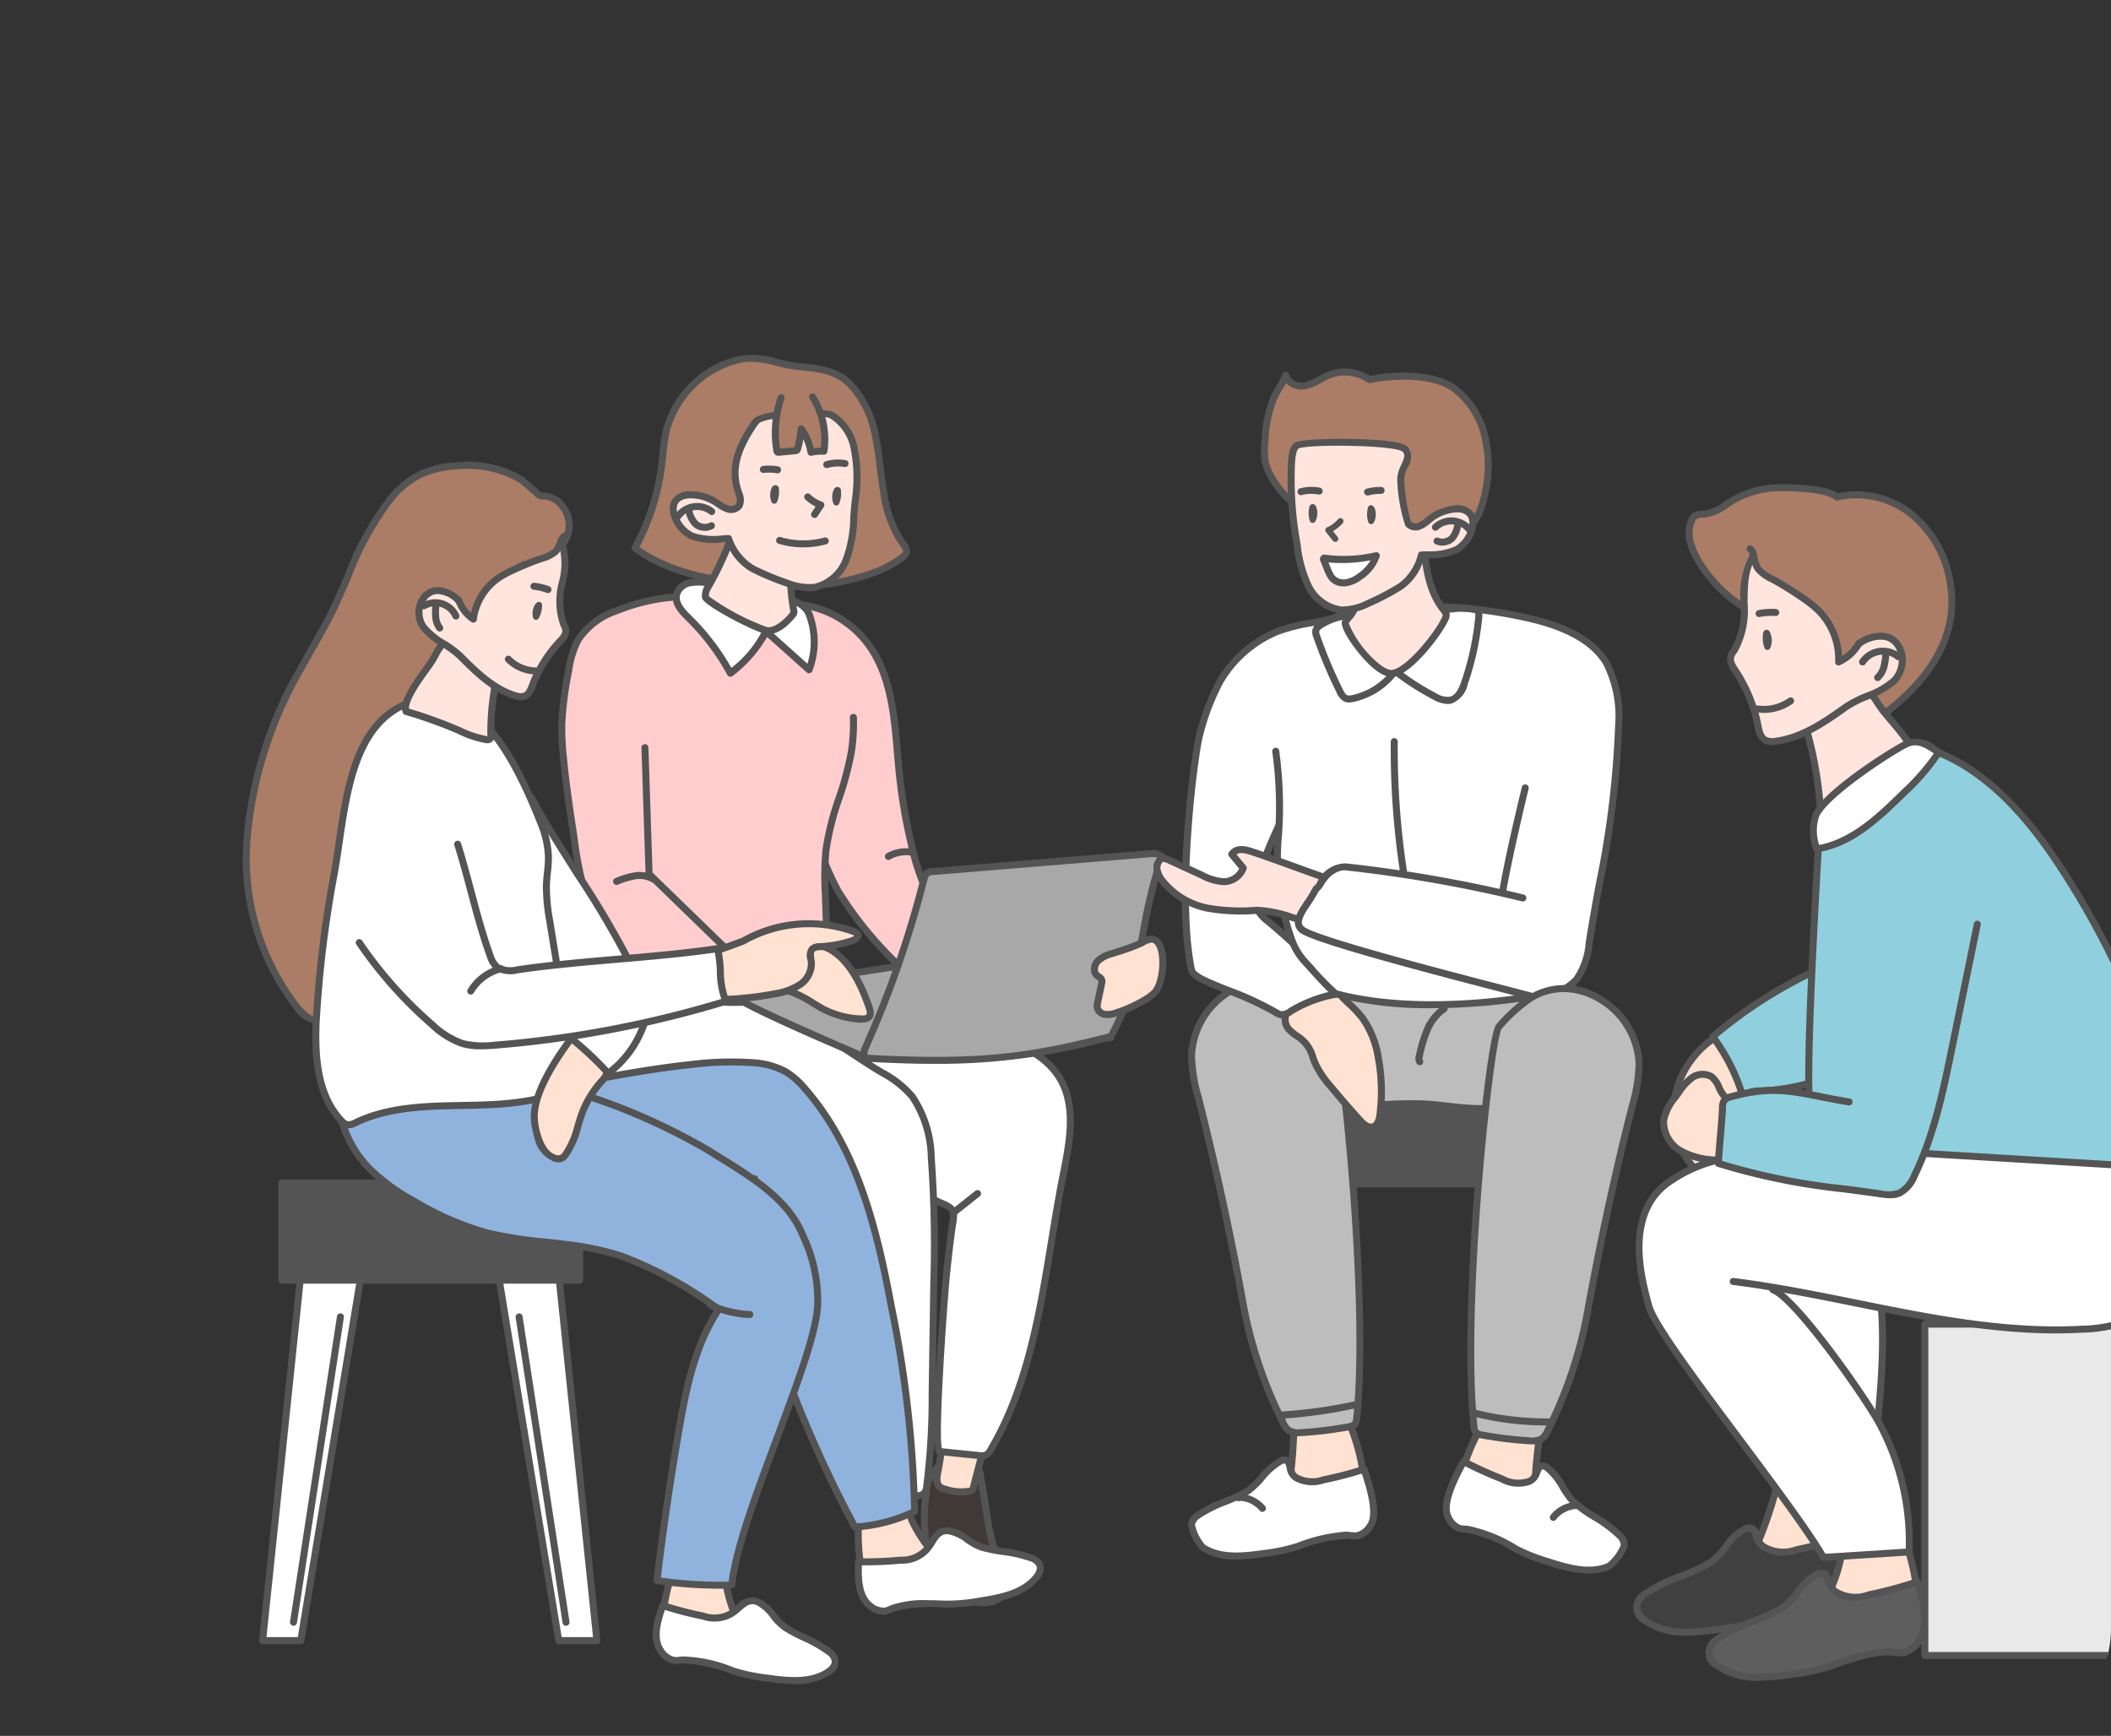 <svg xmlns="http://www.w3.org/2000/svg" xmlns:xlink="http://www.w3.org/1999/xlink" width="197" height="162" viewBox="0 0 197 162">
  <rect x="0" y="0" width="197" height="162" fill="#333333" stroke="none"/>
  <defs>
    <clipPath id="clip-path">
      <rect id="사각형_5494" data-name="사각형 5494" width="197" height="162" rx="10" transform="translate(0 -0.036)" fill="#2d2d2d"/>
    </clipPath>
    <clipPath id="clip-path-2">
      <rect id="사각형_5493" data-name="사각형 5493" width="193.355" height="124.061" fill="none"/>
    </clipPath>
  </defs>
  <g id="마스크_그룹_12924" data-name="마스크 그룹 12924" transform="translate(0 0.036)" clip-path="url(#clip-path)">
    <g id="그룹_13210" data-name="그룹 13210" transform="translate(22.681 33.068)">
      <g id="그룹_13209" data-name="그룹 13209" transform="translate(0)" clip-path="url(#clip-path-2)">
        <path id="패스_8775" data-name="패스 8775" d="M435.2,366.129q.323,1.943.645,3.887A20.245,20.245,0,0,0,437.112,375c.337.754.771,1.611.417,2.357a1.935,1.935,0,0,1-1.479.938c-2.249.382-4.434-1.351-5.312-3.457a14.009,14.009,0,0,1-.528-6.752,2.929,2.929,0,0,1,.991-2.323" transform="translate(-366.441 -261.885)" fill="#403936"/>
        <path id="패스_8776" data-name="패스 8776" d="M434.586,377.852a4.09,4.09,0,0,0,.69-.059,2.229,2.229,0,0,0,1.719-1.12,2.947,2.947,0,0,0-.346-2.479l-.068-.151a20.018,20.018,0,0,1-1.245-4.9l-.645-3.887a.327.327,0,1,0-.644.107l.644,3.887a20.522,20.522,0,0,0,1.293,5.063l.069.153c.3.674.618,1.371.352,1.931a1.681,1.681,0,0,1-1.238.757c-2.183.372-4.182-1.4-4.956-3.261a13.713,13.713,0,0,1-.5-6.595,2.651,2.651,0,0,1,.84-2.077.327.327,0,1,0-.346-.553,3.163,3.163,0,0,0-1.143,2.568,14.251,14.251,0,0,0,.552,6.909,5.842,5.842,0,0,0,4.978,3.711" transform="translate(-365.612 -261.062)" fill="#545454"/>
        <path id="패스_8777" data-name="패스 8777" d="M441.535,353.271l-1.08,4.152a.473.473,0,0,1-.1.217.431.431,0,0,1-.2.1,4.478,4.478,0,0,1-2.346-.174,1.264,1.264,0,0,1-.458-.191c-.386-.3-.313-.888-.216-1.366a25.265,25.265,0,0,0,.5-4.473" transform="translate(-372.306 -251.7)" fill="#ffe2d1"/>
        <path id="패스_8778" data-name="패스 8778" d="M438.6,357.34a3.026,3.026,0,0,0,.826-.109.732.732,0,0,0,.346-.188.768.768,0,0,0,.179-.361l1.08-4.152a.327.327,0,0,0-.633-.164l-1.08,4.152c0,.018-.014.053-.021.073a.3.3,0,0,0-.049.013,4.231,4.231,0,0,1-2.173-.175,1.039,1.039,0,0,1-.342-.134c-.236-.182-.175-.653-.1-1.043a25.624,25.624,0,0,0,.509-4.53.326.326,0,0,0-.319-.334.331.331,0,0,0-.334.319,24.962,24.962,0,0,1-.5,4.415c-.076.37-.252,1.237.337,1.69a1.571,1.571,0,0,0,.573.248,6.644,6.644,0,0,0,1.693.282" transform="translate(-371.482 -250.876)" fill="#545454"/>
        <path id="패스_8779" data-name="패스 8779" d="M419.83,203.862c4.894,1.647,10.365,3.673,15.259,5.32,2.611.879,5.432,1.919,6.866,4.271,1.635,2.68.916,6.1.306,9.18-1.726,8.716-2.249,17.975-6.79,25.612a1.089,1.089,0,0,1-.256.326,1.123,1.123,0,0,1-.8.12l-3.642-.369c-.69-.07.481-15.092.623-16.495s.3-2.778.489-4.162c.218-1.631.523-1.932-1.039-2.556-2.532-1.011-4.952-5.695-7.324-7.038,0,0-13.064-4.733-14.105-8.141a7.814,7.814,0,0,1,.095-5.585Z" transform="translate(-365.752 -145.965)" fill="#fff"/>
        <path id="패스_8780" data-name="패스 8780" d="M433.892,248.213a1.143,1.143,0,0,0,.707-.205,1.4,1.4,0,0,0,.339-.418c3.52-5.92,4.659-12.877,5.76-19.6.329-2.014.67-4.1,1.069-6.111l.034-.172c.6-3.048,1.289-6.5-.382-9.242-1.447-2.372-4.156-3.44-7.041-4.41-2.443-.822-5.075-1.755-7.619-2.657s-5.189-1.839-7.64-2.664a.352.352,0,0,0-.12-.017l-10.32.481a.326.326,0,0,0-.274.175,8.084,8.084,0,0,0-.117,5.832c1.063,3.478,13.445,8.039,14.28,8.343a14.808,14.808,0,0,1,3.218,3.229c1.32,1.594,2.686,3.241,4.123,3.815,1.11.444,1.1.532.925,1.613-.028.177-.059.375-.089.6-.184,1.375-.349,2.78-.491,4.173-.074.731-.4,4.878-.625,8.761-.456,8.015-.125,8.049.294,8.091l3.642.369a3.222,3.222,0,0,0,.326.02m-14.923-44.845c2.43.818,5.044,1.745,7.572,2.641,2.547.9,5.181,1.836,7.629,2.66,2.766.93,5.359,1.947,6.692,4.131,1.538,2.522.88,5.844.3,8.775l-.034.172c-.4,2.026-.743,4.113-1.073,6.132-1.091,6.668-2.22,13.562-5.676,19.376a.878.878,0,0,1-.173.233.9.9,0,0,1-.572.055l-3.483-.353c-.365-1.5.516-13.78.756-16.153.14-1.386.3-2.783.488-4.152.029-.216.059-.408.087-.581.2-1.252.189-1.716-1.328-2.322-1.282-.513-2.594-2.1-3.862-3.626a14.724,14.724,0,0,0-3.423-3.394.316.316,0,0,0-.05-.023c-3.591-1.3-13.089-5.263-13.9-7.93a7.918,7.918,0,0,1,0-5.173Z" transform="translate(-364.937 -145.142)" fill="#545454"/>
        <path id="패스_8781" data-name="패스 8781" d="M482.881,3.588A9.373,9.373,0,0,1,485.207,8.3c.381,1.738.489,3.525.782,5.28a11.38,11.38,0,0,0,1.848,4.952.954.954,0,0,1,.283.746.826.826,0,0,1-.328.412,10.366,10.366,0,0,1-3.007,1.566c-3.968,1.4-8.3,1.359-12.476.833-3.357-.423-6.793-1.2-9.516-3.234A21.856,21.856,0,0,0,465.3,11a28.165,28.165,0,0,1,.4-3.058,9.226,9.226,0,0,1,6.634-6.633c2.064-.527,3.554.37,5.53.593,1.886.213,3.561.245,5.013,1.686" transform="translate(-426.213 -0.82)" fill="#ab7d66"/>
        <path id="패스_8782" data-name="패스 8782" d="M476.448,21.938a22.614,22.614,0,0,0,7.621-1.19,10.659,10.659,0,0,0,3.1-1.617,1.115,1.115,0,0,0,.442-.588,1.239,1.239,0,0,0-.337-1.02,10.875,10.875,0,0,1-1.788-4.812c-.117-.7-.206-1.423-.293-2.122-.129-1.044-.262-2.123-.493-3.175a9.628,9.628,0,0,0-2.414-4.879C480.9,1.157,479.314.991,477.636.816c-.183-.019-.367-.038-.554-.059A14.03,14.03,0,0,1,475.253.39a7.333,7.333,0,0,0-3.819-.218,9.58,9.58,0,0,0-6.871,6.875,17.4,17.4,0,0,0-.32,2.236c-.029.286-.057.573-.091.858a21.68,21.68,0,0,1-2.469,7.742.327.327,0,0,0,.091.418c2.967,2.216,6.727,2.926,9.671,3.3a40.126,40.126,0,0,0,5,.341M472.809.653a9.389,9.389,0,0,1,2.286.371,14.534,14.534,0,0,0,1.913.382c.189.021.375.041.559.06,1.628.17,3.034.317,4.26,1.534a9,9,0,0,1,2.236,4.555c.224,1.022.355,2.086.483,3.115.087.7.177,1.434.3,2.149a11.5,11.5,0,0,0,1.907,5.092c.11.148.26.351.229.471-.022.084-.151.186-.214.236a9.885,9.885,0,0,1-2.914,1.514c-3.381,1.191-7.3,1.451-12.327.817-2.788-.351-6.324-1.011-9.134-3.006a22.337,22.337,0,0,0,2.408-7.725c.035-.29.064-.58.093-.871A16.962,16.962,0,0,1,465.2,7.2a8.911,8.911,0,0,1,6.4-6.39,4.848,4.848,0,0,1,1.213-.153m9.249,2.115h0Z" transform="translate(-425.39 0)" fill="#545454"/>
        <path id="패스_8783" data-name="패스 8783" d="M469.232,202.366c3.158.583,9.081,5.051,11.862,6.658a9.608,9.608,0,0,1,2.8,2.221,10.542,10.542,0,0,1,1.776,5.721,111.742,111.742,0,0,1,.231,11.669q-.077,5.19-.156,10.38a65.344,65.344,0,0,1-.513,8.643.841.841,0,0,1-.973.867,23.943,23.943,0,0,1-4.054-.01.865.865,0,0,1-.59-.21.886.886,0,0,1-.168-.473c-.746-4.94-2.489-9.664-3.846-14.472s-2.337-9.859-1.509-14.785c0,0-9.384-3.427-15.039-6.357,0,0-7.763-.267-4.544-9.639s14.718-.214,14.718-.214" transform="translate(-421.454 -142.025)" fill="#fff"/>
        <path id="패스_8784" data-name="패스 8784" d="M481.472,248.106q1,0,2-.082a1.426,1.426,0,0,0,.968-.369,1.41,1.41,0,0,0,.3-.776,65.963,65.963,0,0,0,.516-8.686l.156-10.38a112.412,112.412,0,0,0-.233-11.7,10.823,10.823,0,0,0-1.846-5.894,9.964,9.964,0,0,0-2.895-2.3c-.765-.442-1.756-1.093-2.9-1.848-2.958-1.945-6.632-4.36-8.982-4.833-.726-.566-6.749-5.107-11.254-3.792a6,6,0,0,0-3.914,4.206c-1.121,3.265-1.064,5.829.169,7.62a6.294,6.294,0,0,0,4.6,2.447c5.1,2.63,13.227,5.679,14.761,6.248-.808,5.224.4,10.569,1.56,14.661.379,1.344.8,2.7,1.2,4.016a73.521,73.521,0,0,1,2.64,10.415.967.967,0,0,0,1.052.96c.7.061,1.407.092,2.113.092m-22.434-50.248c4.168,0,9.113,3.891,9.169,3.936a.327.327,0,0,0,.144.066c2.216.409,5.879,2.817,8.822,4.752,1.156.76,2.155,1.417,2.936,1.868a9.381,9.381,0,0,1,2.71,2.142,10.269,10.269,0,0,1,1.707,5.547,112.116,112.116,0,0,1,.231,11.635l-.156,10.38a65.493,65.493,0,0,1-.509,8.6.874.874,0,0,1-.137.432.883.883,0,0,1-.54.158,23.7,23.7,0,0,1-4-.01c-.108-.01-.308-.027-.375-.1a.7.7,0,0,1-.088-.3,74.014,74.014,0,0,0-2.661-10.509c-.4-1.31-.816-2.665-1.194-4-1.156-4.1-2.372-9.463-1.5-14.643a.327.327,0,0,0-.21-.361c-.094-.034-9.429-3.454-15-6.34a.327.327,0,0,0-.139-.036,5.773,5.773,0,0,1-4.161-2.173c-1.106-1.612-1.135-3.978-.086-7.033a5.39,5.39,0,0,1,3.478-3.791,5.56,5.56,0,0,1,1.559-.21m9.372,3.68h0Z" transform="translate(-420.632 -141.197)" fill="#545454"/>
        <path id="패스_8785" data-name="패스 8785" d="M437.115,113.388a11.231,11.231,0,0,1-3.444-5.16,33.5,33.5,0,0,1-1.327-6.135c-.385-2.542-.77-5.085-1.011-7.645a25.883,25.883,0,0,1-.144-3.04,31.93,31.93,0,0,1,.637-4.952,8.747,8.747,0,0,1,.905-2.943,7.091,7.091,0,0,1,3.584-2.69,18.173,18.173,0,0,1,5.649-1.3l11.865.781a9.4,9.4,0,0,1,5.925,3.609c2.477,3.334,2.5,7.8,2.905,11.842a52.376,52.376,0,0,0,1.154,6.9,22.308,22.308,0,0,0,1.432,4.38,23.458,23.458,0,0,0,3.016,4.58q1.93,2.415,4.074,4.649l-3.174,2.984a.928.928,0,0,1-.574.321.889.889,0,0,1-.527-.235,22.019,22.019,0,0,1-2.478-2.321l-3.073-3.191a34.667,34.667,0,0,1-5.566-6.865,34.637,34.637,0,0,1-2.4-5.867" transform="translate(-401.44 -56.942)" fill="#ffcdcd"/>
        <path id="패스_8786" data-name="패스 8786" d="M467.758,119.077h.015a1.231,1.231,0,0,0,.792-.41l3.174-2.984a.327.327,0,0,0,.012-.464c-1.415-1.473-2.779-3.03-4.054-4.626a23.454,23.454,0,0,1-2.976-4.515,22.371,22.371,0,0,1-1.41-4.317,52.269,52.269,0,0,1-1.147-6.854c-.055-.558-.1-1.124-.152-1.694-.308-3.62-.627-7.364-2.816-10.311a9.705,9.705,0,0,0-6.134-3.736l-.033,0-11.866-.781a.263.263,0,0,0-.042,0,18.407,18.407,0,0,0-5.75,1.318,7.206,7.206,0,0,0-3.742,2.826,9.108,9.108,0,0,0-.946,3.052,32.349,32.349,0,0,0-.642,5,26.507,26.507,0,0,0,.145,3.078c.242,2.568.634,5.157,1.013,7.661a33.843,33.843,0,0,0,1.342,6.2,11.409,11.409,0,0,0,3.549,5.308.327.327,0,1,0,.4-.512,10.77,10.77,0,0,1-3.338-5.012,33.365,33.365,0,0,1-1.312-6.076c-.378-2.5-.769-5.077-1.009-7.626a25.846,25.846,0,0,1-.142-3,31.809,31.809,0,0,1,.632-4.9,8.459,8.459,0,0,1,.865-2.835,6.6,6.6,0,0,1,3.426-2.554,17.767,17.767,0,0,1,5.526-1.271l11.828.778a9.047,9.047,0,0,1,5.7,3.479c2.078,2.8,2.389,6.447,2.689,9.977.049.573.1,1.142.153,1.7a52.869,52.869,0,0,0,1.161,6.94,22.97,22.97,0,0,0,1.455,4.444A24.042,24.042,0,0,0,467.185,111c1.219,1.526,2.519,3.016,3.866,4.432l-2.934,2.759c-.124.117-.254.231-.356.233a.7.7,0,0,1-.323-.168,21.922,21.922,0,0,1-2.44-2.287l-3.073-3.191a34.43,34.43,0,0,1-5.516-6.8,34.5,34.5,0,0,1-2.374-5.813.327.327,0,0,0-.619.21,34.954,34.954,0,0,0,2.423,5.922,34.915,34.915,0,0,0,5.616,6.932l3.073,3.19a22.394,22.394,0,0,0,2.515,2.354,1.219,1.219,0,0,0,.716.3" transform="translate(-400.617 -56.119)" fill="#545454"/>
        <path id="패스_8787" data-name="패스 8787" d="M496.108,74.762a4.744,4.744,0,0,0-1.684-.016,1.61,1.61,0,0,0-1.227,1.046c-.232.853.5,1.632,1.13,2.251a21.852,21.852,0,0,1,3.883,5.148,11.162,11.162,0,0,0,3.342-3.984c.043.341.186.253.442.483l3.55,3.176a7.252,7.252,0,0,0-.036-5.292,2.191,2.191,0,0,0-1.533-1.128c-1.113-.21-7.867-1.684-7.867-1.684" transform="translate(-452.728 -53.467)" fill="#fff"/>
        <path id="패스_8788" data-name="패스 8788" d="M497.384,82.7a.328.328,0,0,0,.212-.078,12.389,12.389,0,0,0,3.2-3.615.767.767,0,0,1,.158.108l3.551,3.176a.327.327,0,0,0,.522-.125,7.572,7.572,0,0,0-.037-5.533A2.512,2.512,0,0,0,503.21,75.3c-1.1-.207-7.79-1.667-7.858-1.682l-.027,0a5.043,5.043,0,0,0-1.8-.011,1.929,1.929,0,0,0-1.469,1.279c-.3,1.085.65,2.015,1.216,2.57a21.475,21.475,0,0,1,3.825,5.071.327.327,0,0,0,.227.165.331.331,0,0,0,.06.005m3.342-4.637a.327.327,0,0,0-.3.2,10.28,10.28,0,0,1-2.951,3.606,22.121,22.121,0,0,0-3.746-4.873c-.6-.588-1.223-1.271-1.043-1.932a1.283,1.283,0,0,1,.986-.814,4.426,4.426,0,0,1,1.554.021c.428.093,6.771,1.477,7.862,1.682a1.855,1.855,0,0,1,1.3.943,6.91,6.91,0,0,1,.186,4.586l-3.186-2.85a1.443,1.443,0,0,0-.285-.2c-.014-.008-.028-.014-.04-.022a.417.417,0,0,1-.011-.061.326.326,0,0,0-.278-.282.321.321,0,0,0-.047,0" transform="translate(-451.903 -52.644)" fill="#545454"/>
        <path id="패스_8789" data-name="패스 8789" d="M507.975,57.355a16.6,16.6,0,0,0,.089,5.6.5.5,0,0,1-.014.336c-.052.093-1.37,1.791-2.547,1.57s-5.549-2.645-5.664-3.079a1.494,1.494,0,0,1,.294-1.073,29.593,29.593,0,0,0,2.618-6.07" transform="translate(-456.679 -39.124)" fill="#ffe5dd"/>
        <path id="패스_8790" data-name="패스 8790" d="M504.9,64.387c1.352,0,2.6-1.739,2.613-1.758a.8.8,0,0,0,.049-.555,16.178,16.178,0,0,1-.087-5.493.327.327,0,0,0-.645-.1,16.826,16.826,0,0,0,.091,5.714.839.839,0,0,1,.016.123c-.183.256-1.316,1.57-2.2,1.4a22.44,22.44,0,0,1-5.417-2.876,1.338,1.338,0,0,1,.27-.792,29.936,29.936,0,0,0,2.647-6.137.327.327,0,1,0-.625-.19,29.3,29.3,0,0,1-2.589,6,1.789,1.789,0,0,0-.326,1.318c.186.7,4.88,3.12,5.919,3.316a1.492,1.492,0,0,0,.28.026" transform="translate(-455.855 -38.301)" fill="#545454"/>
        <path id="패스_8791" data-name="패스 8791" d="M495.947,28.854a12.1,12.1,0,0,1-.712,3.977,4.1,4.1,0,0,1-2.921,2.567,5.414,5.414,0,0,1-2.543-.374,25.165,25.165,0,0,1-3.231-1.342,5.117,5.117,0,0,1-2.281-2.833c-.979.037-2.555.225-3.42-.236a3.2,3.2,0,0,1-1.712-2.259,1.459,1.459,0,0,1,.12-.917,1.676,1.676,0,0,1,1.562-.666,4.456,4.456,0,0,1,2.245.68,4.992,4.992,0,0,0,1.078.625.979.979,0,0,0,1.123-.294,1.364,1.364,0,0,0-.04-1.16c-.671-1.918-.448-3.782,1.547-6.632.664-.949,6.522-1.034,7.133-.641a4.611,4.611,0,0,1,2.05,2.9c.588,2.13.145,4.412,0,6.609" transform="translate(-438.953 -13.695)" fill="#ffe5dd"/>
        <path id="패스_8792" data-name="패스 8792" d="M490.976,34.97a3.588,3.588,0,0,0,.569-.044,4.41,4.41,0,0,0,3.17-2.762,12.485,12.485,0,0,0,.737-4.083c.032-.485.079-.986.125-1.471a14.492,14.492,0,0,0-.139-5.246,4.976,4.976,0,0,0-2.188-3.086c-.666-.428-6.773-.421-7.578.729-1.9,2.714-2.359,4.72-1.587,6.927a1.116,1.116,0,0,1,.073.878.678.678,0,0,1-.747.158,2.922,2.922,0,0,1-.719-.4c-.095-.064-.189-.129-.285-.189a4.759,4.759,0,0,0-2.411-.73,1.939,1.939,0,0,0-1.857.835,1.753,1.753,0,0,0-.157,1.123,3.5,3.5,0,0,0,1.882,2.5,6.383,6.383,0,0,0,3.077.3l.287-.016a5.208,5.208,0,0,0,2.346,2.789,25.566,25.566,0,0,0,3.273,1.359,6.786,6.786,0,0,0,2.13.431m3.824-6.931a11.8,11.8,0,0,1-.687,3.87,3.806,3.806,0,0,1-2.672,2.372,5.147,5.147,0,0,1-2.387-.361,24.876,24.876,0,0,1-3.19-1.324,4.844,4.844,0,0,1-2.127-2.669.322.322,0,0,0-.313-.2c-.16.006-.336.016-.522.027a6.15,6.15,0,0,1-2.733-.225,2.885,2.885,0,0,1-1.542-2.019,1.169,1.169,0,0,1,.083-.711c.268-.485,1.039-.5,1.268-.5a4.109,4.109,0,0,1,2.08.63c.089.057.178.116.265.177a3.47,3.47,0,0,0,.887.483,1.3,1.3,0,0,0,1.5-.431,1.689,1.689,0,0,0-.008-1.442c-.586-1.675-.554-3.394,1.506-6.337.529-.756,6.063-.9,6.692-.552a4.306,4.306,0,0,1,1.909,2.709,14.012,14.012,0,0,1,.118,5.011c-.046.489-.094,1-.126,1.49" transform="translate(-438.132 -12.901)" fill="#545454"/>
        <path id="패스_8793" data-name="패스 8793" d="M490.758,47.9a.326.326,0,0,0,.272-.146l.585-.881a.327.327,0,0,0-.164-.489,3.076,3.076,0,0,1-1.1-.673.327.327,0,1,0-.451.473,3.734,3.734,0,0,0,.95.657l-.366.552a.327.327,0,0,0,.272.507" transform="translate(-437.42 -32.668)" fill="#545454"/>
        <path id="패스_8794" data-name="패스 8794" d="M505.66,37.162a.327.327,0,0,0,.053-.649,5.208,5.208,0,0,0-1.4-.043.327.327,0,1,0,.068.65,4.566,4.566,0,0,1,1.222.037.319.319,0,0,0,.054,0" transform="translate(-455.776 -26.092)" fill="#545454"/>
        <path id="패스_8795" data-name="패스 8795" d="M503.428,119.14a17.044,17.044,0,0,1-.2,3.3c-.509,3.083-1.98,5.96-2.353,9.063a26.161,26.161,0,0,0-.067,4.028q.114,3.251.227,6.5a1.508,1.508,0,0,1-.1.746,1.4,1.4,0,0,1-.387.424,12.026,12.026,0,0,1-6.3,2.444,25.692,25.692,0,0,1-6.822-.342,60.184,60.184,0,0,1-7.2-1.606" transform="translate(-446.466 -85.304)" fill="#ffcdcd"/>
        <path id="패스_8796" data-name="패스 8796" d="M491.444,145.252a18.477,18.477,0,0,0,2.011-.1,12.316,12.316,0,0,0,6.47-2.515,1.7,1.7,0,0,0,.472-.529,1.794,1.794,0,0,0,.136-.906l-.227-6.5a26,26,0,0,1,.065-3.978,26.005,26.005,0,0,1,1.2-4.768,30.292,30.292,0,0,0,1.146-4.28,17.209,17.209,0,0,0,.209-3.361.318.318,0,0,0-.336-.317.326.326,0,0,0-.316.336,16.59,16.59,0,0,1-.2,3.235,29.839,29.839,0,0,1-1.123,4.188,26.456,26.456,0,0,0-1.232,4.889,26.492,26.492,0,0,0-.069,4.078l.227,6.5a1.284,1.284,0,0,1-.065.586,1.138,1.138,0,0,1-.3.319,11.67,11.67,0,0,1-6.129,2.373,25.738,25.738,0,0,1-6.735-.34,59.984,59.984,0,0,1-7.16-1.6.327.327,0,0,0-.181.628,60.644,60.644,0,0,0,7.238,1.615,31.23,31.23,0,0,0,4.9.449" transform="translate(-445.641 -84.48)" fill="#545454"/>
        <path id="패스_8797" data-name="패스 8797" d="M482.147,35.234a.329.329,0,0,0,.078-.009,3.63,3.63,0,0,1,1.6-.086.327.327,0,0,0,.086-.648,4.268,4.268,0,0,0-1.842.1.327.327,0,0,0,.077.644" transform="translate(-427.679 -24.655)" fill="#545454"/>
        <path id="패스_8798" data-name="패스 8798" d="M525.948,50.273a.326.326,0,0,0,.263-.133,1.874,1.874,0,0,1,2.679-.353.327.327,0,0,0,.408-.51,2.528,2.528,0,0,0-3.613.476.327.327,0,0,0,.263.52" transform="translate(-485.344 -34.886)" fill="#545454"/>
        <path id="패스_8799" data-name="패스 8799" d="M527.649,52.171a1.585,1.585,0,0,0,.753-.185.327.327,0,1,0-.31-.575,1,1,0,0,1-1.1-.137,2.29,2.29,0,0,1-.531-1.129.327.327,0,1,0-.63.172,2.868,2.868,0,0,0,.72,1.44,1.642,1.642,0,0,0,1.1.414" transform="translate(-484.552 -35.731)" fill="#545454"/>
        <path id="패스_8800" data-name="패스 8800" d="M493.141,13.943a7.427,7.427,0,0,1,1.045,5.046,4.733,4.733,0,0,0-1.209.1,5.093,5.093,0,0,0-.916-2.2,11.122,11.122,0,0,1-.308,1.819.235.235,0,0,1-.254.229l-1.493.141a.2.2,0,0,1-.158-.029.2.2,0,0,1-.049-.118,10.086,10.086,0,0,1,.4-4.952" transform="translate(-439.98 -9.983)" fill="#ab7d66"/>
        <path id="패스_8801" data-name="패스 8801" d="M492.157,18.593a.312.312,0,0,0,.069-.007,4.4,4.4,0,0,1,1.125-.093.331.331,0,0,0,.338-.276,7.784,7.784,0,0,0-1.092-5.27.327.327,0,1,0-.552.348,7.133,7.133,0,0,1,1.036,4.54,5.049,5.049,0,0,0-.664.053,5.42,5.42,0,0,0-.912-2.01.327.327,0,0,0-.589.166,10.811,10.811,0,0,1-.3,1.753l-1.341.126a9.752,9.752,0,0,1,.41-4.656.327.327,0,0,0-.618-.212,10.4,10.4,0,0,0-.414,5.113.468.468,0,0,0,.559.417l1.493-.14a.612.612,0,0,0,.314-.1.618.618,0,0,0,.227-.372c.078-.3.143-.61.2-.919a4.751,4.751,0,0,1,.39,1.266.327.327,0,0,0,.323.275" transform="translate(-439.159 -9.16)" fill="#545454"/>
        <path id="패스_8802" data-name="패스 8802" d="M407.777,207s-11.809-5.021-12.092-5.657,21.78-3.748,21.78-3.748l13.332,7.614Z" transform="translate(-349.817 -141.478)" fill="#a8a8a8"/>
        <path id="패스_8803" data-name="패스 8803" d="M406.953,206.5h.025L430,204.711a.327.327,0,0,0,.137-.609L416.8,196.488a.33.33,0,0,0-.207-.04c-.054.008-5.411.764-10.748,1.6-10.949,1.708-11.134,2.042-11.269,2.285a.358.358,0,0,0-.016.322c.277.623,6.821,3.512,12.263,5.825a.323.323,0,0,0,.128.026m21.935-2.361-21.881,1.7c-3.933-1.674-10.02-4.362-11.545-5.27,2.305-.676,13.774-2.428,21.113-3.465Z" transform="translate(-348.992 -140.654)" fill="#545454"/>
        <path id="패스_8804" data-name="패스 8804" d="M485.254,199.609c.105.31.179.709-.073.919a.771.771,0,0,1-.424.14,8,8,0,0,1-4.555-1.37,10.383,10.383,0,0,0-4.476-1.7,1.287,1.287,0,0,1-.773-.174c-.389-.31-.211-.938.064-1.352a5.826,5.826,0,0,1,5.711-2.253c2.426.678,3.793,3.628,4.526,5.789" transform="translate(-426.821 -138.679)" fill="#ffe2d1"/>
        <path id="패스_8805" data-name="패스 8805" d="M483.486,200.207a4.7,4.7,0,0,0,.484-.025,1.07,1.07,0,0,0,.6-.215c.312-.261.37-.689.172-1.274-1.162-3.425-2.759-5.443-4.747-6a6.178,6.178,0,0,0-6.071,2.387,1.324,1.324,0,0,0,.005,1.788,1.449,1.449,0,0,0,.9.242l.064,0a9.58,9.58,0,0,1,4.118,1.54l.211.117a9.1,9.1,0,0,0,4.263,1.435m.638-1.3c.1.286.107.5.027.563a.569.569,0,0,1-.248.066,7.782,7.782,0,0,1-4.363-1.331l-.21-.117a10.06,10.06,0,0,0-4.411-1.622l-.067,0a.948.948,0,0,1-.515-.1c-.214-.171-.052-.639.133-.917a5.537,5.537,0,0,1,5.351-2.118c1.768.494,3.216,2.371,4.3,5.579" transform="translate(-426 -137.869)" fill="#545454"/>
        <path id="패스_8806" data-name="패스 8806" d="M526.759,148.214a.327.327,0,0,0,.228-.561l-7.92-7.69-.383-11.664a.32.32,0,0,0-.337-.316.326.326,0,0,0-.315.337l.387,11.8a.328.328,0,0,0,.1.224l8.015,7.781a.325.325,0,0,0,.227.092" transform="translate(-480.853 -91.636)" fill="#545454"/>
        <path id="패스_8807" data-name="패스 8807" d="M379.177,183.016c-.39-.022-.279-.663-.116-1.014a96.136,96.136,0,0,0,5.436-15.647.755.755,0,0,1,.809-.758l20.306-1.669a1.22,1.22,0,0,1,1.1.276c-1.968,5.5-1.839,11.724-4.763,16.788-7.4,1.861-12.029,2.624-22.77,2.024" transform="translate(-320.967 -117.362)" fill="#a8a8a8"/>
        <path id="패스_8808" data-name="패스 8808" d="M384.776,182.715a59.4,59.4,0,0,0,16.427-2.235.326.326,0,0,0,.2-.153c1.765-3.057,2.442-6.568,3.1-9.963a46.716,46.716,0,0,1,1.691-6.878.326.326,0,0,0-.049-.309,1.52,1.52,0,0,0-1.383-.4l-20.306,1.669a1.064,1.064,0,0,0-1.1,1,95.867,95.867,0,0,1-5.416,15.591,1.444,1.444,0,0,0-.075,1.2.566.566,0,0,0,.469.279c2.423.135,4.538.2,6.441.2m-6.422-.527.017-.326h0l-.018.326.018-.326Zm22.555-2.307c-7.172,1.8-11.781,2.579-22.492,1.983a1.179,1.179,0,0,1,.116-.552,97.377,97.377,0,0,0,5.456-15.7c.05-.194.108-.388.217-.454a.8.8,0,0,1,.3-.061l20.306-1.669a1.485,1.485,0,0,1,.688.054,48.753,48.753,0,0,0-1.642,6.761c-.636,3.3-1.293,6.706-2.953,9.641" transform="translate(-320.143 -116.534)" fill="#545454"/>
        <path id="패스_8809" data-name="패스 8809" d="M484.677,45.073h0a.284.284,0,0,0,.262-.177,2.518,2.518,0,0,0,.152-1.365.35.35,0,0,0-.609-.022,1.63,1.63,0,0,0-.068,1.39.284.284,0,0,0,.262.174" transform="translate(-429.311 -30.998)" fill="#545454"/>
        <path id="패스_8810" data-name="패스 8810" d="M505.068,44.478h0a.284.284,0,0,0,.262-.177,2.52,2.52,0,0,0,.152-1.365.35.35,0,0,0-.608-.022,1.627,1.627,0,0,0-.068,1.39.284.284,0,0,0,.262.174" transform="translate(-455.493 -30.572)" fill="#545454"/>
        <path id="패스_8811" data-name="패스 8811" d="M490.935,60.834a7.991,7.991,0,0,0,2.126-.285.327.327,0,1,0-.175-.63,7.406,7.406,0,0,1-4.085-.052.327.327,0,0,0-.19.625,8,8,0,0,0,2.324.342" transform="translate(-438.647 -42.855)" fill="#545454"/>
        <path id="패스_8812" data-name="패스 8812" d="M545.126,171.2a.321.321,0,0,0,.118-.022,7.408,7.408,0,0,1,1.643-.5,2.246,2.246,0,0,1,1.511.263.327.327,0,0,0,.353-.55,2.9,2.9,0,0,0-1.952-.361,7.878,7.878,0,0,0-1.791.535.327.327,0,0,0,.118.631" transform="translate(-510.271 -121.717)" fill="#545454"/>
        <path id="패스_8813" data-name="패스 8813" d="M459.833,163.266a.324.324,0,0,0,.163-.044,3.015,3.015,0,0,1,2.076-.34.327.327,0,0,0,.129-.64,3.674,3.674,0,0,0-2.532.415.327.327,0,0,0,.164.609" transform="translate(-399.609 -116.115)" fill="#545454"/>
        <path id="패스_8814" data-name="패스 8814" d="M380.124,193.42a2.82,2.82,0,0,0-1.273.691.971.971,0,0,0-.039,1.319c.153.135.375.218.441.411a.646.646,0,0,1-.01.336l-.37,1.779a1.277,1.277,0,0,0-.038.467.858.858,0,0,0,.731.639,2.225,2.225,0,0,0,1.018-.14,12.594,12.594,0,0,0,2.8-1.28,3.652,3.652,0,0,0,.855-.671c.775-.885,1.066-3.792.176-4.71-.487-.5-1.058-.048-1.585.193a27.2,27.2,0,0,1-2.7.966" transform="translate(-299.121 -137.496)" fill="#ffe2d1"/>
        <path id="패스_8815" data-name="패스 8815" d="M378.97,198.586a2.987,2.987,0,0,0,.9-.172,12.911,12.911,0,0,0,2.87-1.313,3.948,3.948,0,0,0,.929-.734c.83-.948,1.217-4.068.165-5.153-.571-.59-1.247-.239-1.694-.007-.088.045-.175.091-.261.13a18.929,18.929,0,0,1-2.041.747c-.211.068-.421.136-.63.206a3.109,3.109,0,0,0-1.414.784,1.479,1.479,0,0,0-.36.871,1.09,1.09,0,0,0,.349.908,1.869,1.869,0,0,0,.191.143.6.6,0,0,1,.157.129.589.589,0,0,1-.02.165l-.37,1.778a1.577,1.577,0,0,0-.041.587,1.18,1.18,0,0,0,1,.908,1.686,1.686,0,0,0,.27.021m4.124-7.044a.359.359,0,0,1,.27.127c.732.755.5,3.481-.187,4.268a3.374,3.374,0,0,1-.78.609,12.255,12.255,0,0,1-2.725,1.246,1.965,1.965,0,0,1-.866.129.547.547,0,0,1-.462-.37,1.063,1.063,0,0,1,.036-.347l.37-1.779a.945.945,0,0,0,0-.507.934.934,0,0,0-.409-.46,1.179,1.179,0,0,1-.126-.092.467.467,0,0,1-.13-.378.822.822,0,0,1,.2-.479,2.58,2.58,0,0,1,1.132-.6c.207-.069.415-.137.624-.2a19.444,19.444,0,0,0,2.112-.775c.1-.044.193-.094.29-.145a1.655,1.655,0,0,1,.654-.245" transform="translate(-298.307 -136.677)" fill="#545454"/>
        <path id="패스_8816" data-name="패스 8816" d="M438.592,276.86a.326.326,0,0,0,.2-.07l2.2-1.744a.327.327,0,0,0-.406-.512l-2.2,1.744a.327.327,0,0,0,.2.582" transform="translate(-372.233 -196.514)" fill="#545454"/>
        <rect id="사각형_5491" data-name="사각형 5491" width="27.794" height="9.064" transform="translate(94.383 68.319)" fill="#545454"/>
        <path id="패스_8817" data-name="패스 8817" d="M249.8,249.127H277.6a.327.327,0,0,0,.327-.327v-9.064a.327.327,0,0,0-.327-.327H249.8a.327.327,0,0,0-.327.327V248.8a.327.327,0,0,0,.327.327m27.467-.653H250.13v-8.411h27.14Z" transform="translate(-155.421 -171.417)" fill="#545454"/>
        <path id="패스_8818" data-name="패스 8818" d="M273.061,211.1c-2.536,1.363-5.621.523-8.494.339-3.421-.218-6.867.556-10.27.148-1.949-.233-4.128-1.13-4.642-3.024a5.761,5.761,0,0,1,.227-2.946A10.334,10.334,0,0,1,251,202.7c1.468-2.33,4.378-3.224,7.055-3.874,3.464-.841,7.062-1.573,10.573-.956s6.951,2.873,7.975,6.288" transform="translate(-154.119 -141.512)" fill="#bdbdbd"/>
        <path id="패스_8819" data-name="패스 8819" d="M268.736,211.367a7.558,7.558,0,0,0,3.658-.8.327.327,0,1,0-.31-.575c-1.867,1-4.126.746-6.31.5-.661-.075-1.344-.153-2.008-.2a35.988,35.988,0,0,0-4.739.115,29.675,29.675,0,0,1-5.514.035c-.875-.1-3.777-.615-4.366-2.785a5.459,5.459,0,0,1,.228-2.777,10.009,10.009,0,0,1,1.081-2.828c1.419-2.25,4.282-3.105,6.855-3.73,3.367-.818,6.948-1.565,10.44-.952,3.785.665,6.814,3.043,7.719,6.06a.327.327,0,0,0,.626-.187c-.974-3.251-4.205-5.809-8.231-6.516-3.617-.635-7.272.126-10.707.96-2.7.655-5.7,1.56-7.254,4.017a10.7,10.7,0,0,0-1.16,3.01,5.982,5.982,0,0,0-.227,3.114c.7,2.565,3.941,3.146,4.919,3.263a30.215,30.215,0,0,0,5.636-.032,35.556,35.556,0,0,1,4.652-.115c.648.041,1.323.118,1.976.193a27.033,27.033,0,0,0,3.036.232" transform="translate(-153.297 -140.686)" fill="#545454"/>
        <path id="패스_8820" data-name="패스 8820" d="M313.646,346.475c-.209,1.593-.118,5.105-.9,6.508-.059.105-.119.239-.051.339a.329.329,0,0,0,.221.108,12.62,12.62,0,0,0,3.476.291,5.625,5.625,0,0,0,3.211-1.241,1.344,1.344,0,0,0,.383-.469,1.532,1.532,0,0,0,.038-.816,19.008,19.008,0,0,0-2.155-6.448" transform="translate(-215.499 -246.838)" fill="#ffe2d1"/>
        <path id="패스_8821" data-name="패스 8821" d="M314.859,353.254c.244,0,.489-.009.735-.03a5.978,5.978,0,0,0,3.4-1.319,1.645,1.645,0,0,0,.469-.588,1.806,1.806,0,0,0,.061-.991,19.217,19.217,0,0,0-2.192-6.559.327.327,0,1,0-.573.315,18.563,18.563,0,0,1,2.118,6.337,1.267,1.267,0,0,1-.015.642,1.071,1.071,0,0,1-.3.35,5.333,5.333,0,0,1-3.025,1.163,12.2,12.2,0,0,1-3.322-.274c.582-1.064.7-3.073.8-4.847.038-.671.074-1.305.133-1.757a.327.327,0,0,0-.648-.085c-.062.476-.1,1.122-.138,1.805-.092,1.63-.206,3.657-.725,4.586a.645.645,0,0,0-.037.682.629.629,0,0,0,.429.246,14.789,14.789,0,0,0,2.832.326m-2.694-.847h0Z" transform="translate(-214.675 -246.015)" fill="#545454"/>
        <path id="패스_8822" data-name="패스 8822" d="M309.8,368.422a1.27,1.27,0,0,0-.5.794,4.267,4.267,0,0,0,1.091,2.165c1.645,1.049,3.734.812,5.646.539a16.82,16.82,0,0,0,3.188-.667,13.606,13.606,0,0,1,4.725-1.029,3.749,3.749,0,0,0,.79.043,1.935,1.935,0,0,0,1.26-.947c.771-1.165-.143-3.932-.6-5.266a34.719,34.719,0,0,1-3.784.987,3.153,3.153,0,0,1-2.562-.2c-.851-.467-.269-2.007-1.393-1.57-1.01.393-2.143,2.157-3.055,2.779-1.009.687-3.872,1.566-4.806,2.377" transform="translate(-220.776 -260.043)" fill="#fff"/>
        <path id="패스_8823" data-name="패스 8823" d="M312.609,371.655a18.921,18.921,0,0,0,2.631-.234,17.12,17.12,0,0,0,3.249-.682,13.619,13.619,0,0,1,4.591-1.011c.068.006.136.014.2.022a2.62,2.62,0,0,0,.655.02,2.21,2.21,0,0,0,1.49-1.091c.772-1.167.151-3.461-.558-5.551a.326.326,0,0,0-.409-.206,34.4,34.4,0,0,1-3.748.977,2.838,2.838,0,0,1-2.341-.171c-.228-.125-.3-.383-.4-.762a1.151,1.151,0,0,0-.48-.847.934.934,0,0,0-.793.021,6.241,6.241,0,0,0-1.933,1.657,8.127,8.127,0,0,1-1.188,1.156,14.186,14.186,0,0,1-2.041.97,12.281,12.281,0,0,0-2.794,1.43,1.58,1.58,0,0,0-.616,1.011,4.376,4.376,0,0,0,1.241,2.47,5.852,5.852,0,0,0,3.237.822m10.181-2.592a15.707,15.707,0,0,0-4.516,1.059,16.636,16.636,0,0,1-3.127.652c-2,.285-3.927.462-5.424-.491a4.281,4.281,0,0,1-.941-1.86.948.948,0,0,1,.392-.576h0a12.36,12.36,0,0,1,2.62-1.321,14.376,14.376,0,0,0,2.155-1.033,8.479,8.479,0,0,0,1.3-1.256,5.942,5.942,0,0,1,1.687-1.488c.194-.075.253-.052.253-.051a1.228,1.228,0,0,1,.147.421,1.646,1.646,0,0,0,.717,1.182,3.449,3.449,0,0,0,2.784.239,35.193,35.193,0,0,0,3.513-.9c.411,1.233,1.171,3.708.53,4.678a1.653,1.653,0,0,1-1.03.8,2.059,2.059,0,0,1-.495-.021c-.076-.008-.151-.017-.226-.024-.111-.009-.226-.014-.344-.014" transform="translate(-219.94 -259.22)" fill="#545454"/>
        <path id="패스_8824" data-name="패스 8824" d="M261.855,346.288c-.067,1.605-.758,5.05-.226,6.566.04.114.076.256-.007.343a.327.327,0,0,1-.236.068,12.607,12.607,0,0,1-3.475-.308,5.627,5.627,0,0,1-2.951-1.772,1.349,1.349,0,0,1-.3-.528,1.528,1.528,0,0,1,.1-.81,19,19,0,0,1,3.227-5.984" transform="translate(-140.819 -246.205)" fill="#ffe2d1"/>
        <path id="패스_8825" data-name="패스 8825" d="M259.989,352.777c.2,0,.392,0,.581-.007a.63.63,0,0,0,.465-.169.643.643,0,0,0,.08-.678c-.352-1-.118-3.02.07-4.641.079-.68.154-1.323.173-1.8a.327.327,0,0,0-.653-.027c-.019.456-.092,1.087-.169,1.755-.205,1.765-.437,3.763-.045,4.912a12.219,12.219,0,0,1-3.32-.3,5.336,5.336,0,0,1-2.781-1.664,1.066,1.066,0,0,1-.231-.4,1.267,1.267,0,0,1,.1-.635,18.561,18.561,0,0,1,3.171-5.881.327.327,0,1,0-.51-.408,19.212,19.212,0,0,0-3.283,6.088,1.811,1.811,0,0,0-.11.986,1.642,1.642,0,0,0,.362.661,5.979,5.979,0,0,0,3.12,1.881,11.791,11.791,0,0,0,2.984.326" transform="translate(-139.995 -245.382)" fill="#545454"/>
        <path id="패스_8826" data-name="패스 8826" d="M243.216,370.65a1.269,1.269,0,0,1,.361.869,4.266,4.266,0,0,1-1.445,1.946c-1.8.751-3.818.161-5.655-.435a16.834,16.834,0,0,1-3.027-1.2,13.612,13.612,0,0,0-4.48-1.822,3.733,3.733,0,0,1-.785-.093,1.934,1.934,0,0,1-1.079-1.149c-.56-1.28.814-3.85,1.488-5.086a34.7,34.7,0,0,0,3.559,1.62,3.152,3.152,0,0,0,2.56.237c.918-.315.608-1.931,1.641-1.308.928.559,1.742,2.492,2.534,3.26.876.85,3.547,2.206,4.328,3.165" transform="translate(-114.686 -260.391)" fill="#fff"/>
        <path id="패스_8827" data-name="패스 8827" d="M239.444,373.322a5.1,5.1,0,0,0,1.992-.38,4.376,4.376,0,0,0,1.645-2.221,1.581,1.581,0,0,0-.434-1.1,12.288,12.288,0,0,0-2.508-1.887,14.156,14.156,0,0,1-1.845-1.305,8.1,8.1,0,0,1-.972-1.342,6.24,6.24,0,0,0-1.621-1.964.935.935,0,0,0-.778-.157c-.339.108-.48.436-.617.753-.155.358-.274.6-.521.683a2.838,2.838,0,0,1-2.335-.233,34.494,34.494,0,0,1-3.525-1.6.326.326,0,0,0-.439.133c-1.057,1.938-2.061,4.092-1.5,5.373a2.209,2.209,0,0,0,1.281,1.33,2.6,2.6,0,0,0,.649.093c.068,0,.137.008.2.014a13.625,13.625,0,0,1,4.35,1.782,17.092,17.092,0,0,0,3.085,1.228,12.986,12.986,0,0,0,3.889.806m-4.312-9.736a.511.511,0,0,1,.233.094,5.939,5.939,0,0,1,1.408,1.755,8.481,8.481,0,0,0,1.068,1.46,14.4,14.4,0,0,0,1.947,1.386,12.339,12.339,0,0,1,2.356,1.751h0a.95.95,0,0,1,.288.635,4.279,4.279,0,0,1-1.246,1.672c-1.638.684-3.5.18-5.428-.444a16.63,16.63,0,0,1-2.969-1.178,14.054,14.054,0,0,0-4.609-1.862c-.075-.007-.151-.011-.226-.015a2.1,2.1,0,0,1-.491-.064,1.653,1.653,0,0,1-.877-.968c-.466-1.064.706-3.374,1.323-4.518a35.131,35.131,0,0,0,3.307,1.486,3.448,3.448,0,0,0,2.784.242,1.647,1.647,0,0,0,.908-1.041c.052-.121.161-.372.217-.39h.008m7.263,6.24h0Z" transform="translate(-113.865 -259.568)" fill="#545454"/>
        <path id="패스_8828" data-name="패스 8828" d="M313.811,212.625a15.11,15.11,0,0,0,.649,3.994q2.344,9.235,4.064,18.623a40.866,40.866,0,0,0,3.769,11.532,1.945,1.945,0,0,0,.567.828,1.853,1.853,0,0,0,1.21.213,35.79,35.79,0,0,0,4.387-.535.928.928,0,0,0,.639-.312,1,1,0,0,0,.125-.459c1.21-11.5-1.5-36.453-2.334-37.348a15.135,15.135,0,0,0-2.959-2.669c-4.273-2.658-10.014,1.152-10.117,6.134" transform="translate(-225.295 -147.222)" fill="#bdbdbd"/>
        <path id="패스_8829" data-name="패스 8829" d="M322.983,247.314c.116,0,.231-.005.342-.012a36.235,36.235,0,0,0,4.426-.54,1.236,1.236,0,0,0,.851-.451,1.286,1.286,0,0,0,.178-.607c1.137-10.806-1.347-36.45-2.42-37.6a15.374,15.374,0,0,0-3.026-2.724,6.363,6.363,0,0,0-6.542-.047,7.711,7.711,0,0,0-4.074,6.451,15.1,15.1,0,0,0,.64,4.006l.019.075c1.555,6.125,2.92,12.384,4.06,18.6a41.306,41.306,0,0,0,3.792,11.606,2.229,2.229,0,0,0,.675.96,1.8,1.8,0,0,0,1.078.285M320.107,205.1a5.416,5.416,0,0,1,2.883.827,14.866,14.866,0,0,1,2.892,2.615c.763,1.168,3.438,25.794,2.249,37.092a.8.8,0,0,1-.071.311c-.066.1-.256.141-.428.174a35.6,35.6,0,0,1-4.346.53,1.578,1.578,0,0,1-1-.153,1.682,1.682,0,0,1-.459-.7,40.788,40.788,0,0,1-3.746-11.457c-1.141-6.233-2.511-12.506-4.069-18.645l-.019-.075a14.611,14.611,0,0,1-.621-3.831h0A7.048,7.048,0,0,1,317.1,205.9a6.3,6.3,0,0,1,3-.8" transform="translate(-224.53 -146.384)" fill="#545454"/>
        <path id="패스_8830" data-name="패스 8830" d="M311.3,207.508c.726,1.131,1.895,1.907,2.705,2.978a8.748,8.748,0,0,1,1.478,3.74,17.236,17.236,0,0,1,.144,5.292c-.057.444-.194.965-.618,1.11-.455.156-.9-.231-1.224-.587q-1.424-1.567-2.774-3.2a9.466,9.466,0,0,1-1.331-1.927,8.2,8.2,0,0,0-1.069-2.153c-.367-.4-.867-.657-1.269-1.024a1.415,1.415,0,0,1-.523-1.446" transform="translate(-209.53 -148.575)" fill="#ffe2d1"/>
        <path id="패스_8831" data-name="패스 8831" d="M313.972,220.168a.975.975,0,0,0,.317-.053c.691-.237.8-1.1.836-1.378a17.513,17.513,0,0,0-.147-5.392,9,9,0,0,0-1.539-3.879,12.042,12.042,0,0,0-1.274-1.365,9.19,9.19,0,0,1-1.418-1.592.327.327,0,0,0-.55.353,9.8,9.8,0,0,0,1.513,1.709,11.4,11.4,0,0,1,1.207,1.29,8.379,8.379,0,0,1,1.417,3.6,16.841,16.841,0,0,1,.141,5.191c-.062.49-.2.773-.4.843-.218.074-.51-.094-.877-.5-.945-1.04-1.875-2.112-2.764-3.187a9.106,9.106,0,0,1-1.287-1.859c-.1-.215-.189-.438-.28-.675a3.665,3.665,0,0,0-1.61-2.2,5.687,5.687,0,0,1-.523-.407,1.119,1.119,0,0,1-.437-1.091.327.327,0,1,0-.612-.227,1.722,1.722,0,0,0,.609,1.8,6.262,6.262,0,0,0,.583.455,3.057,3.057,0,0,1,1.382,1.9c.092.237.187.483.3.719a9.645,9.645,0,0,0,1.374,2c.9,1.082,1.832,2.162,2.784,3.21a1.9,1.9,0,0,0,1.255.73" transform="translate(-208.706 -147.752)" fill="#545454"/>
        <path id="패스_8832" data-name="패스 8832" d="M262.01,119.109a5.16,5.16,0,0,0,3.277-1.6,6.858,6.858,0,0,0,1.168-3.381c1.053-6.713,2.7-13.476,2.749-20.27a11.042,11.042,0,0,0-1.149-5.9c-1.368-2.237-4.018-3.314-6.552-3.986a43.6,43.6,0,0,0-9.834-1.264l-6.791.105c-1.852,1.3-5.479,1.38-7.568,2.252a11.158,11.158,0,0,0-5.337,4.711,22.152,22.152,0,0,0-1.82,4.739c-.511,1.713-2.264,15.04-.815,22.1.233,1.134,4.821,2.117,7.859,3.981a1.347,1.347,0,0,0,.515.222,1.511,1.511,0,0,0,.957-.366,12.083,12.083,0,0,1,5-1.662c-.221.005-6.006-5.978-7.533-6.967a3.481,3.481,0,0,1-1.065-2.131c-.142-.73.584-2.032.828-2.706a44.688,44.688,0,0,1,2.662-5.96" transform="translate(-140.823 -59.213)" fill="#fff"/>
        <path id="패스_8833" data-name="패스 8833" d="M236.984,120.313a1.882,1.882,0,0,0,1-.4l.041-.026a11.864,11.864,0,0,1,4.829-1.609h0a.327.327,0,0,0,.117-.629c-.212-.152-1.217-1.134-2.189-2.083a61.573,61.573,0,0,0-5.29-4.856,3.091,3.091,0,0,1-.922-1.92,4.446,4.446,0,0,1,.552-1.9c.1-.231.2-.449.262-.628a44.546,44.546,0,0,1,2.643-5.916.326.326,0,1,0-.575-.309,45.128,45.128,0,0,0-2.682,6c-.058.159-.149.368-.246.588a4.6,4.6,0,0,0-.6,2.292,3.777,3.777,0,0,0,1.208,2.343,63.672,63.672,0,0,1,5.188,4.774c.839.819,1.374,1.34,1.726,1.671a13.3,13.3,0,0,0-4.385,1.635l-.041.027a1.2,1.2,0,0,1-.7.289,1.121,1.121,0,0,1-.386-.177,29.523,29.523,0,0,0-4.493-2.076c-1.464-.579-3.122-1.234-3.216-1.692-1.4-6.815.266-20.121.808-21.936a21.955,21.955,0,0,1,1.791-4.67,10.8,10.8,0,0,1,5.179-4.572,17.323,17.323,0,0,1,3.065-.794,13.1,13.1,0,0,0,4.481-1.434l6.692-.1a43.362,43.362,0,0,1,9.746,1.253c2.054.545,4.948,1.536,6.357,3.841a10.8,10.8,0,0,1,1.1,5.73,88.454,88.454,0,0,1-1.816,14.827c-.319,1.77-.648,3.6-.93,5.4a6.6,6.6,0,0,1-1.1,3.224,4.939,4.939,0,0,1-3.073,1.489.326.326,0,0,0,.1.646,5.37,5.37,0,0,0,3.48-1.72,7.2,7.2,0,0,0,1.239-3.538c.281-1.789.609-3.615.927-5.381a88.935,88.935,0,0,0,1.826-14.937,11.341,11.341,0,0,0-1.2-6.076c-1.532-2.505-4.584-3.557-6.747-4.131a44.067,44.067,0,0,0-9.913-1.275l-6.8.105a.329.329,0,0,0-.183.059,12.259,12.259,0,0,1-4.319,1.386,17.733,17.733,0,0,0-3.188.832,11.449,11.449,0,0,0-5.494,4.85,22.414,22.414,0,0,0-1.849,4.807c-.483,1.618-2.31,15.01-.822,22.254.165.8,1.613,1.376,3.616,2.168a29.032,29.032,0,0,1,4.392,2.025,1.626,1.626,0,0,0,.644.268,1.018,1.018,0,0,0,.133.009" transform="translate(-140.003 -58.389)" fill="#545454"/>
        <path id="패스_8834" data-name="패스 8834" d="M280.593,177.769c-3.4-1.2-16.407-3.962-18.607-3.561" transform="translate(-161.643 -124.704)" fill="#fff"/>
        <path id="패스_8835" data-name="패스 8835" d="M279.77,177.275a.327.327,0,0,0,.109-.635c-3.319-1.171-16.433-4-18.775-3.575a.327.327,0,0,0,.117.643c2.1-.38,14.963,2.321,18.44,3.548a.325.325,0,0,0,.109.019" transform="translate(-160.82 -123.883)"/>
        <path id="패스_8836" data-name="패스 8836" d="M285.344,22.979a9.918,9.918,0,0,0,3.544-1.129A6.626,6.626,0,0,0,291.56,19.1a8.591,8.591,0,0,0,.668-1.979,11.9,11.9,0,0,0,.011-5.45,7.913,7.913,0,0,0-2.793-4.43c-1.951-1.45-5.68-1.372-7.986-.863a3.982,3.982,0,0,0-3.729-.448,16.6,16.6,0,0,1-2.15.985,1.574,1.574,0,0,1-1.938-.946A15.61,15.61,0,0,1,272.62,7.9a11.4,11.4,0,0,0-.889,4.117,6.921,6.921,0,0,0,.025,2.084,4.959,4.959,0,0,0,.613,1.451,9.159,9.159,0,0,0,2.362,2.657" transform="translate(-176.348 -4.052)" fill="#ab7d66"/>
        <path id="패스_8837" data-name="패스 8837" d="M284.522,22.488a.312.312,0,0,0,.046,0,10.142,10.142,0,0,0,3.66-1.168,6.911,6.911,0,0,0,2.8-2.885,8.846,8.846,0,0,0,.694-2.054,12.21,12.21,0,0,0,.009-5.6,8.171,8.171,0,0,0-2.915-4.613C286.9,4.736,283.3,4.67,280.7,5.214a4.328,4.328,0,0,0-3.917-.4,8.486,8.486,0,0,0-.894.44,5.126,5.126,0,0,1-1.212.532,1.254,1.254,0,0,1-1.547-.713.326.326,0,0,0-.3-.242.315.315,0,0,0-.32.222,6.08,6.08,0,0,1-.591,1.16c-.141.234-.286.476-.414.73a11.717,11.717,0,0,0-.923,4.235,7.225,7.225,0,0,0,.031,2.183,5.225,5.225,0,0,0,.651,1.548,9.536,9.536,0,0,0,2.447,2.752.327.327,0,1,0,.392-.522,8.881,8.881,0,0,1-2.277-2.562,4.609,4.609,0,0,1-.575-1.354,6.652,6.652,0,0,1-.019-1.985,11.231,11.231,0,0,1,.856-4c.117-.232.25-.453.39-.687.129-.215.261-.434.379-.663a2.093,2.093,0,0,0,1.975.534,5.7,5.7,0,0,0,1.371-.593,7.993,7.993,0,0,1,.825-.407,3.667,3.667,0,0,1,3.421.413.325.325,0,0,0,.257.051c2.056-.454,5.81-.615,7.721.806a7.626,7.626,0,0,1,2.672,4.248,11.566,11.566,0,0,1-.013,5.3,8.228,8.228,0,0,1-.641,1.9,6.256,6.256,0,0,1-2.542,2.61,9.5,9.5,0,0,1-3.428,1.089.327.327,0,0,0,.045.65" transform="translate(-175.527 -3.234)" fill="#545454"/>
        <path id="패스_8838" data-name="패스 8838" d="M292.785,61.477c.206,2.22.465,4.582,1.861,6.32a.949.949,0,0,1,.261.485.787.787,0,0,1-.1.384c-.66,1.443-3.313,4.82-4.877,5.09s-4.691-4.147-4.438-4.776a2.177,2.177,0,0,1,.425-.559c.847-.987.729-2.45.562-3.741" transform="translate(-182.632 -44.017)" fill="#ffe5dd"/>
        <path id="패스_8839" data-name="패스 8839" d="M288.965,73.273a1.169,1.169,0,0,0,.2-.016c1.768-.305,4.49-3.9,5.119-5.276a1.081,1.081,0,0,0,.124-.545,1.18,1.18,0,0,0-.316-.644c-1.4-1.741-1.624-4.195-1.807-6.166a.327.327,0,0,0-.651.06c.191,2.058.428,4.62,1.932,6.495a.775.775,0,0,1,.191.307.546.546,0,0,1-.067.221c-.654,1.43-3.266,4.668-4.635,4.9-.328.057-.874-.227-1.494-.778a9.757,9.757,0,0,1-2.576-3.575,1.369,1.369,0,0,1,.24-.312c.041-.045.082-.089.122-.135.926-1.079.815-2.628.638-4a.327.327,0,1,0-.648.083c.166,1.284.265,2.611-.487,3.486-.034.04-.07.079-.106.118a1.76,1.76,0,0,0-.374.531c-.285.707,1.325,2.73,1.51,2.958.705.873,2.009,2.278,3.089,2.278" transform="translate(-181.803 -43.195)" fill="#545454"/>
        <path id="패스_8840" data-name="패스 8840" d="M277.285,38.345a11.867,11.867,0,0,0,1.035,3.825,4.019,4.019,0,0,0,3.073,2.259,5.309,5.309,0,0,0,2.453-.583,24.616,24.616,0,0,0,3.043-1.587,5.017,5.017,0,0,0,1.987-2.963c.96-.047,2.516,0,3.322-.522a3.142,3.142,0,0,0,1.48-2.354,1.432,1.432,0,0,0-.2-.886,1.644,1.644,0,0,0-1.583-.517,4.373,4.373,0,0,0-2.136.856,4.906,4.906,0,0,1-1,.7.96.96,0,0,1-1.122-.192,15.74,15.74,0,0,1-.693-4.26c.046-1,1.064-1.845.465-2.641-.684-.908-9.632-.819-10.2-.383-.544.42-.466,2.17-.492,2.788a33.288,33.288,0,0,0,.561,6.458" transform="translate(-178.912 -20.607)" fill="#ffe5dd"/>
        <path id="패스_8841" data-name="패스 8841" d="M280.788,43.945a6.022,6.022,0,0,0,2.365-.618,24.992,24.992,0,0,0,3.083-1.608,5.107,5.107,0,0,0,2.055-2.925l.277-.009a6.279,6.279,0,0,0,2.985-.557,3.439,3.439,0,0,0,1.628-2.608,1.724,1.724,0,0,0-.25-1.087,1.916,1.916,0,0,0-1.891-.66,4.679,4.679,0,0,0-2.3.92c-.089.068-.176.139-.264.21a2.865,2.865,0,0,1-.665.451.657.657,0,0,1-.736-.089,17.13,17.13,0,0,1-.627-4.047,2.843,2.843,0,0,1,.322-1,1.683,1.683,0,0,0,.078-1.853c-.15-.2-.48-.426-1.793-.6-2.54-.341-8.266-.3-8.865.158-.538.416-.6,1.5-.612,2.677,0,.139,0,.261-.007.356a33.552,33.552,0,0,0,.565,6.521,12.248,12.248,0,0,0,1.069,3.929,4.333,4.333,0,0,0,3.339,2.431q.121.009.242.009m10.6-9.437a1.188,1.188,0,0,1,1,.39,1.144,1.144,0,0,1,.141.684,2.825,2.825,0,0,1-1.332,2.1,6.028,6.028,0,0,1-2.648.452c-.182.005-.355.011-.512.018a.326.326,0,0,0-.294.225,4.743,4.743,0,0,1-1.848,2.786,24.41,24.41,0,0,1-3,1.566,5.057,5.057,0,0,1-2.3.556,3.728,3.728,0,0,1-2.808-2.086,11.568,11.568,0,0,1-1-3.721,33.052,33.052,0,0,1-.558-6.394c0-.1.006-.228.008-.375.007-.523.024-1.91.358-2.168.833-.422,9.132-.342,9.738.323.232.308.1.635-.152,1.186a3.375,3.375,0,0,0-.38,1.242,15.041,15.041,0,0,0,.76,4.473,1.276,1.276,0,0,0,1.508.295,3.392,3.392,0,0,0,.826-.548c.081-.066.162-.133.245-.2a4.026,4.026,0,0,1,1.975-.792,2.5,2.5,0,0,1,.275-.015m-14.927,3.019h0Z" transform="translate(-178.089 -19.789)" fill="#545454"/>
        <path id="패스_8842" data-name="패스 8842" d="M328.185,50.831a.285.285,0,0,0,.25-.149,1.6,1.6,0,0,0,.065-1.368.318.318,0,0,0-.606-.035,2.468,2.468,0,0,0,.019,1.35.284.284,0,0,0,.243.2h.029" transform="translate(-228.367 -35.132)" fill="#545454"/>
        <path id="패스_8843" data-name="패스 8843" d="M308.978,51.222a.284.284,0,0,0,.25-.149,1.6,1.6,0,0,0,.065-1.368.645.645,0,0,0-.258-.236.284.284,0,0,0-.348.2,2.473,2.473,0,0,0,.019,1.35.283.283,0,0,0,.243.2h.029" transform="translate(-203.705 -35.412)" fill="#545454"/>
        <path id="패스_8844" data-name="패스 8844" d="M320.192,55.93a.284.284,0,0,0,.222-.461l-.431-.54a3.635,3.635,0,0,0,.9-.737.284.284,0,1,0-.426-.375,3.061,3.061,0,0,1-1.028.76.284.284,0,0,0-.105.436l.647.811a.284.284,0,0,0,.222.107" transform="translate(-218.268 -38.464)" fill="#545454"/>
        <path id="패스_8845" data-name="패스 8845" d="M305.991,44.248a.327.327,0,0,0,.082-.011,4.448,4.448,0,0,1,1.19-.141.327.327,0,0,0,.011-.653,5.2,5.2,0,0,0-1.364.161.327.327,0,0,0,.081.643" transform="translate(-201.049 -31.105)" fill="#545454"/>
        <path id="패스_8846" data-name="패스 8846" d="M326.4,44.207a.323.323,0,0,0,.071-.008,3.546,3.546,0,0,1,1.569-.053.327.327,0,1,0,.1-.646,4.185,4.185,0,0,0-1.811.061.327.327,0,0,0,.071.646" transform="translate(-227.674 -31.096)" fill="#545454"/>
        <path id="패스_8847" data-name="패스 8847" d="M308.45,66.255a13.372,13.372,0,0,0,4.924-.212,3.836,3.836,0,0,1-1.485,1.909,3.078,3.078,0,0,1-1.264.6,1.49,1.49,0,0,1-1.31-.36,2.324,2.324,0,0,1-.421-.7c-.106-.233-.354-.89-.46-1.124" transform="translate(-207.615 -47.287)" fill="#fff"/>
        <path id="패스_8848" data-name="패스 8848" d="M309.5,68.083a2.107,2.107,0,0,0,.362-.032,3.334,3.334,0,0,0,1.4-.661,4.093,4.093,0,0,0,1.6-2.079.327.327,0,0,0-.372-.415,13.042,13.042,0,0,1-4.793.214.432.432,0,0,0-.384.572c.052.114.138.331.224.548s.182.456.236.576a2.614,2.614,0,0,0,.485.793,1.722,1.722,0,0,0,1.237.484m2.52-2.44a3.982,3.982,0,0,1-1.143,1.22,2.724,2.724,0,0,1-1.126.544,1.167,1.167,0,0,1-1.022-.267,2.088,2.088,0,0,1-.356-.6c-.051-.114-.137-.331-.224-.548l-.059-.147a13.832,13.832,0,0,0,3.929-.2" transform="translate(-206.793 -46.462)" fill="#545454"/>
        <path id="패스_8849" data-name="패스 8849" d="M280.37,54.848a.327.327,0,0,0,.245-.542,2.485,2.485,0,0,0-3.58-.157.327.327,0,0,0,.451.473,1.832,1.832,0,0,1,2.639.116.326.326,0,0,0,.245.111" transform="translate(-165.991 -38.279)" fill="#545454"/>
        <path id="패스_8850" data-name="패스 8850" d="M281.3,56.774a1.627,1.627,0,0,0,1.19-.508,2.826,2.826,0,0,0,.582-1.471.327.327,0,1,0-.643-.116,2.244,2.244,0,0,1-.421,1.146.975.975,0,0,1-1.06.226.327.327,0,1,0-.26.6,1.538,1.538,0,0,0,.611.124" transform="translate(-169.384 -38.958)" fill="#545454"/>
        <path id="패스_8851" data-name="패스 8851" d="M255.9,130.248c1.145,8.072-1.131,10.264,1.616,17.94a6.411,6.411,0,0,0,1.027,1.634,29.747,29.747,0,0,0,3.029,3.085c5.628,1.482,12.9,1.144,18.634.175" transform="translate(-159.527 -93.257)" fill="#fff"/>
        <path id="패스_8852" data-name="패스 8852" d="M269.654,153.421a60.789,60.789,0,0,0,9.784-.841.327.327,0,1,0-.109-.644c-3.272.553-11.623,1.642-18.5-.168a23.524,23.524,0,0,1-2.243-2.306c-.35-.388-.552-.612-.644-.7a6.246,6.246,0,0,1-.944-1.507,22.342,22.342,0,0,1-1.333-10.041,38.126,38.126,0,0,0-.267-7.834.327.327,0,0,0-.647.092,37.543,37.543,0,0,1,.261,7.712,22.892,22.892,0,0,0,1.371,10.292,6.711,6.711,0,0,0,1.11,1.761c.078.074.324.347.609.663,1.674,1.857,2.249,2.418,2.562,2.5a35.885,35.885,0,0,0,8.988,1.022" transform="translate(-158.704 -92.434)" fill="#545454"/>
        <path id="패스_8853" data-name="패스 8853" d="M258.692,153.633a.327.327,0,0,0,.316-.413c-.2-.742,1.309-7.517,2.309-11.612a.326.326,0,1,0-.634-.155c-.439,1.8-2.612,10.814-2.3,11.939a.326.326,0,0,0,.314.241" transform="translate(-141.343 -101.102)" fill="#545454"/>
        <path id="패스_8854" data-name="패스 8854" d="M338.824,165.518c-2.057-.666-5.7-2.067-7.755-2.733-.617-.2-1.37-.35-1.8.261l1.068,1.29a1.968,1.968,0,0,1-1.782,1.269,4.807,4.807,0,0,1-2.07-.6l-3.083-1.417a.844.844,0,0,0-.754-.093,1.041,1.041,0,0,0-.341,1.052,2.3,2.3,0,0,0,.52,1.02,7.186,7.186,0,0,0,4.16,2.5,17.932,17.932,0,0,0,4.64.2c1.607-.07,4.6,1.3,6.2,1.225" transform="translate(-236.999 -116.428)" fill="#ffe5dd"/>
        <path id="패스_8855" data-name="패스 8855" d="M336.886,169q.069,0,.135,0a.327.327,0,0,0,.312-.341.339.339,0,0,0-.34-.312,11.561,11.561,0,0,1-3-.6,11.9,11.9,0,0,0-3.2-.625,17.763,17.763,0,0,1-4.556-.192,6.874,6.874,0,0,1-3.975-2.387,2.01,2.01,0,0,1-.454-.873.769.769,0,0,1,.177-.709c.1-.055.282.021.46.1l3.083,1.417a5.04,5.04,0,0,0,2.216.63,2.3,2.3,0,0,0,2.077-1.477.327.327,0,0,0-.053-.327l-.883-1.066c.256-.18.646-.165,1.262.035,1.023.331,2.469.856,3.867,1.363s2.854,1.035,3.888,1.37a.327.327,0,1,0,.2-.621c-1.023-.331-2.469-.856-3.867-1.363s-2.854-1.035-3.888-1.37c-.423-.137-1.546-.5-2.167.384a.326.326,0,0,0,.016.4l.939,1.133a1.65,1.65,0,0,1-1.409.891,4.583,4.583,0,0,1-1.924-.571l-3.083-1.417a1.136,1.136,0,0,0-1.048-.082,1.341,1.341,0,0,0-.5,1.4,2.637,2.637,0,0,0,.586,1.166,7.519,7.519,0,0,0,4.346,2.618,18.236,18.236,0,0,0,4.724.207,11.517,11.517,0,0,1,3,.6,12.961,12.961,0,0,0,3.069.627" transform="translate(-236.175 -115.605)" fill="#545454"/>
        <path id="패스_8856" data-name="패스 8856" d="M277.706,180.472c1.814.373-19.058-4.755-21.663-6.228-1.409-.8.331-2.348,1.045-3.8.1-.206.319-.321.43-.522a2.684,2.684,0,0,1,2.39-1.669,130.268,130.268,0,0,1,16.535,2.9" transform="translate(-157.027 -120.464)" fill="#fff"/>
        <path id="패스_8857" data-name="패스 8857" d="M276.942,179.993a.3.3,0,0,0,.33-.246c.074-.318-.02-.343-.92-.58-.442-.116-1.078-.281-1.858-.483-5.165-1.338-17.259-4.471-19.153-5.542a.655.655,0,0,1-.356-.395c-.1-.423.358-1.111.8-1.775a10.931,10.931,0,0,0,.732-1.2.8.8,0,0,1,.156-.182,1.4,1.4,0,0,0,.267-.326c.883-1.6,2.053-1.5,2.063-1.5a130.129,130.129,0,0,1,16.493,2.893.327.327,0,1,0,.164-.632,130.684,130.684,0,0,0-16.576-2.908,2.957,2.957,0,0,0-2.716,1.835.878.878,0,0,1-.153.175,1.316,1.316,0,0,0-.285.361,10.409,10.409,0,0,1-.689,1.129c-.545.817-1.06,1.589-.893,2.289a1.279,1.279,0,0,0,.67.812c1.969,1.113,13.682,4.147,19.311,5.605,1.07.277,1.96.508,2.328.609a.325.325,0,0,0,.118.05.838.838,0,0,0,.165.018" transform="translate(-156.163 -119.647)" fill="#545454"/>
        <path id="패스_8858" data-name="패스 8858" d="M237.8,215.311a15.111,15.111,0,0,1-.649,3.994q-2.345,9.235-4.064,18.623a40.865,40.865,0,0,1-3.769,11.532,1.945,1.945,0,0,1-.567.828,1.854,1.854,0,0,1-1.21.213,35.785,35.785,0,0,1-4.387-.535.927.927,0,0,1-.639-.312,1,1,0,0,1-.125-.459c-1.21-11.5,1.5-36.453,2.334-37.348a15.125,15.125,0,0,1,2.959-2.669c4.273-2.658,10.014,1.152,10.117,6.134" transform="translate(-107.516 -149.146)" fill="#bdbdbd"/>
        <path id="패스_8859" data-name="패스 8859" d="M227.02,250a1.8,1.8,0,0,0,1.078-.285,2.232,2.232,0,0,0,.675-.96,41.289,41.289,0,0,0,3.792-11.606c1.139-6.22,2.505-12.479,4.06-18.6l.019-.075a15.111,15.111,0,0,0,.64-4.006,7.711,7.711,0,0,0-4.074-6.451,6.363,6.363,0,0,0-6.542.046,15.375,15.375,0,0,0-3.025,2.725c-1.073,1.154-3.557,26.8-2.42,37.6a1.291,1.291,0,0,0,.179.607,1.235,1.235,0,0,0,.85.451,36.182,36.182,0,0,0,4.427.54c.111.007.225.012.342.012m2.876-42.211a6.3,6.3,0,0,1,3,.8,7.048,7.048,0,0,1,3.733,5.89,14.63,14.63,0,0,1-.62,3.832l-.019.075c-1.558,6.137-2.927,12.41-4.069,18.645a40.785,40.785,0,0,1-3.746,11.457,1.689,1.689,0,0,1-.459.7,1.574,1.574,0,0,1-1,.152,35.5,35.5,0,0,1-4.347-.53c-.172-.032-.361-.074-.427-.173a.786.786,0,0,1-.071-.311c-1.189-11.3,1.486-35.923,2.26-37.106a14.866,14.866,0,0,1,2.881-2.6,5.417,5.417,0,0,1,2.883-.827m7.061,6.684h0Z" transform="translate(-106.676 -148.306)" fill="#545454"/>
        <path id="패스_8860" data-name="패스 8860" d="M278.573,91.423a1.55,1.55,0,0,0,.4-.052,2.506,2.506,0,0,0,1.491-1.812,26.891,26.891,0,0,0,1.335-6.115,1.274,1.274,0,0,0-.241-1.031.472.472,0,0,0-.466-.145A6.382,6.382,0,0,0,279,82.223c-.291.026-.565.05-.829.057a.327.327,0,0,0,.016.653c.285-.007.583-.034.87-.059a5.727,5.727,0,0,1,1.859.03.613.613,0,0,0,.207.018,1.013,1.013,0,0,1,.025.458,26.255,26.255,0,0,1-1.3,5.966c-.2.572-.493,1.247-1.042,1.394a1.944,1.944,0,0,1-1.3-.324,24.112,24.112,0,0,1-3.375-2.142.327.327,0,0,0-.395.521,24.786,24.786,0,0,0,3.467,2.2,3.044,3.044,0,0,0,1.368.429" transform="translate(-166.167 -58.825)" fill="#545454"/>
        <path id="패스_8861" data-name="패스 8861" d="M305.449,92.852a2.082,2.082,0,0,0,.435-.055,6.912,6.912,0,0,0,3.873-2.354.327.327,0,1,0-.5-.415,6.254,6.254,0,0,1-3.505,2.13.878.878,0,0,1-.448.017c-.171-.064-.294-.289-.406-.514a45.308,45.308,0,0,1-2.15-5.1.779.779,0,0,1-.069-.348c.023-.1.148-.206.254-.287a5.719,5.719,0,0,1,1.983-.794c.178-.047.349-.092.509-.139a.327.327,0,1,0-.184-.627c-.155.045-.32.089-.492.134a6.207,6.207,0,0,0-2.212.906,1.19,1.19,0,0,0-.495.661,1.274,1.274,0,0,0,.09.71,45.876,45.876,0,0,0,2.181,5.175,1.512,1.512,0,0,0,.763.836,1.062,1.062,0,0,0,.377.065" transform="translate(-202.249 -60.396)" fill="#545454"/>
        <path id="패스_8862" data-name="패스 8862" d="M299.582,138.66a.311.311,0,0,0,.043,0,.326.326,0,0,0,.281-.366,75.9,75.9,0,0,1-.844-11.988.331.331,0,0,0-.33-.323.327.327,0,0,0-.324.33,76.425,76.425,0,0,0,.849,12.067.327.327,0,0,0,.324.284" transform="translate(-191.303 -90.201)" fill="#545454"/>
        <path id="패스_8863" data-name="패스 8863" d="M258.19,348.5a28.233,28.233,0,0,1-7.366-.865" transform="translate(-136.07 -248.904)" fill="#fff"/>
        <path id="패스_8864" data-name="패스 8864" d="M256.948,348.006c.248,0,.4,0,.429,0a.327.327,0,0,0-.009-.653h-.01a28.127,28.127,0,0,1-7.267-.853.327.327,0,0,0-.178.628,27.821,27.821,0,0,0,7.036.882" transform="translate(-135.247 -248.081)" fill="#545454"/>
        <path id="패스_8865" data-name="패스 8865" d="M322.582,345.107a44.993,44.993,0,0,1-6.99.952" transform="translate(-218.855 -247.096)" fill="#fff"/>
        <path id="패스_8866" data-name="패스 8866" d="M314.985,345.566a47.5,47.5,0,0,0,6.84-.963.327.327,0,1,0-.133-.64,45.345,45.345,0,0,1-6.912.946.327.327,0,0,0-.022.653c.073,0,.149,0,.227,0" transform="translate(-218.032 -246.272)" fill="#545454"/>
        <path id="패스_8867" data-name="패스 8867" d="M241.512,378.746a.325.325,0,0,0,.258-.126,2.625,2.625,0,0,1,2.005-.99.326.326,0,0,0,0-.653h0a3.244,3.244,0,0,0-2.515,1.242.326.326,0,0,0,.257.527" transform="translate(-119.241 -269.915)" fill="#545454"/>
        <path id="패스_8868" data-name="패스 8868" d="M347.258,375.97a.327.327,0,0,0,.256-.529,3.314,3.314,0,0,0-2.459-1.165.327.327,0,0,0-.347.326v.054a.327.327,0,0,0,.484.287,2.6,2.6,0,0,1,1.809.9.326.326,0,0,0,.257.125" transform="translate(-252.128 -267.98)" fill="#545454"/>
        <path id="패스_8869" data-name="패스 8869" d="M285.329,219.318a.327.327,0,0,0,.249-.538.576.576,0,0,1,.028-.226,13.2,13.2,0,0,1,.724-2.407,4.176,4.176,0,0,1,1.475-1.841.327.327,0,0,0-.353-.549,4.82,4.82,0,0,0-1.718,2.123,13.726,13.726,0,0,0-.765,2.526.9.9,0,0,0,.11.8.327.327,0,0,0,.249.115" transform="translate(-175.519 -153.013)" fill="#545454"/>
        <path id="패스_8870" data-name="패스 8870" d="M155.686,297.079c1.2,7.848-.879,15.82-.734,23.759l-11.373-16.358s-1.823-9.718-1.438-9.82,13.92-.707,13.92-.707Z" transform="translate(-3.06 -210.469)" fill="#fff"/>
        <path id="패스_8871" data-name="패스 8871" d="M154.128,320.341a.327.327,0,0,0,.327-.333,85.892,85.892,0,0,1,.551-9.6c.442-4.649.9-9.455.187-14.154l.37-3.083a.327.327,0,0,0-.085-.261.339.339,0,0,0-.254-.1c-3.183.142-13.6.614-13.989.718-.363.1-.528.14.336,5.318.4,2.417.86,4.854.865,4.878a.327.327,0,0,0,.053.126L153.859,320.2a.326.326,0,0,0,.268.14m.739-26.868-.329,2.744a.339.339,0,0,0,0,.088c.709,4.634.255,9.415-.184,14.038-.268,2.824-.545,5.734-.56,8.62l-10.731-15.436c-.745-3.977-1.476-8.4-1.477-9.395,1.277-.1,8.316-.437,13.281-.66" transform="translate(-2.235 -209.646)" fill="#545454"/>
        <path id="패스_8872" data-name="패스 8872" d="M157.628,364.427a37.147,37.147,0,0,1-2.872,8.493c-.072.119-.146.269-.066.383a.4.4,0,0,0,.265.125,16.105,16.105,0,0,0,4.177.376,7.014,7.014,0,0,0,3.877-1.36,1.542,1.542,0,0,0,.466-.525,1.633,1.633,0,0,0,.056-.922,20.624,20.624,0,0,0-2.51-7.32" transform="translate(-14.136 -260.391)" fill="#ffe2d1"/>
        <path id="패스_8873" data-name="패스 8873" d="M157.588,373.331c.247,0,.494-.008.743-.025a7.388,7.388,0,0,0,4.058-1.43,1.847,1.847,0,0,0,.559-.644,1.907,1.907,0,0,0,.083-1.106,20.82,20.82,0,0,0-2.549-7.437.327.327,0,0,0-.567.323,20.168,20.168,0,0,1,2.47,7.2,1.365,1.365,0,0,1-.028.739,1.275,1.275,0,0,1-.373.408,6.739,6.739,0,0,1-3.7,1.29,15.884,15.884,0,0,1-4.085-.37l.011-.018a37.421,37.421,0,0,0,2.916-8.614.327.327,0,1,0-.646-.1,37.067,37.067,0,0,1-2.828,8.372.668.668,0,0,0-.055.741.707.707,0,0,0,.469.258,18.4,18.4,0,0,0,3.519.406m-3.429-.957h0Z" transform="translate(-13.313 -259.567)" fill="#545454"/>
        <path id="패스_8874" data-name="패스 8874" d="M152.568,391.8a1.378,1.378,0,0,0,.216,2.422c1.963,1.382,4.478,1.1,6.781.776a18.981,18.981,0,0,0,3.843-.821c1.6-.58,4.026-1.438,5.7-1.27a4.193,4.193,0,0,0,.949.066,2.353,2.353,0,0,0,1.529-1.211c.944-1.5.332-3.678-.193-5.413a39.3,39.3,0,0,1-4.564,1.228,3.548,3.548,0,0,1-3.078-.3c-1.017-.618-.371-2.179-1.729-1.627-1.22.495-1.981,2.252-3.086,3.045-1.223.878-5.23,2.067-6.364,3.105" transform="translate(-21.874 -276.041)" fill="#404040"/>
        <path id="패스_8875" data-name="패스 8875" d="M155.76,394.765a21.875,21.875,0,0,0,3.032-.269,19.285,19.285,0,0,0,3.909-.838c1.365-.5,3.9-1.416,5.553-1.252.082.008.164.02.246.031a2.858,2.858,0,0,0,.777.034,2.611,2.611,0,0,0,1.763-1.361c1.055-1.676.326-4.086-.156-5.681a.325.325,0,0,0-.162-.2.329.329,0,0,0-.254-.02,39.056,39.056,0,0,1-4.527,1.218,3.225,3.225,0,0,1-2.843-.259,1.4,1.4,0,0,1-.534-.878,1.2,1.2,0,0,0-.542-.839,1.152,1.152,0,0,0-.946.066,5.258,5.258,0,0,0-1.916,1.758,6.831,6.831,0,0,1-1.238,1.324,17.009,17.009,0,0,1-2.739,1.287,15.066,15.066,0,0,0-3.655,1.843,1.7,1.7,0,0,0,.247,2.931,6.681,6.681,0,0,0,3.983,1.1m12.088-3.031a18.033,18.033,0,0,0-5.37,1.31,18.79,18.79,0,0,1-3.778.805c-2.423.344-4.747.548-6.548-.719-.225-.159-.745-.584-.7-1.1a1.327,1.327,0,0,1,.512-.811h0a15.293,15.293,0,0,1,3.463-1.721,17.183,17.183,0,0,0,2.871-1.36,7.411,7.411,0,0,0,1.37-1.45,4.755,4.755,0,0,1,1.649-1.558c.3-.123.4-.089.42-.081.073.035.142.26.2.44a1.987,1.987,0,0,0,.819,1.245,3.849,3.849,0,0,0,3.314.34,39.782,39.782,0,0,0,4.283-1.133c.439,1.469.966,3.5.132,4.824a2.086,2.086,0,0,1-1.294,1.061,2.381,2.381,0,0,1-.6-.033c-.09-.012-.18-.025-.27-.034a4.687,4.687,0,0,0-.471-.022" transform="translate(-21.054 -275.217)" fill="#545454"/>
        <path id="패스_8876" data-name="패스 8876" d="M132.9,382.606a13.838,13.838,0,0,1-1.87,5.122c-.072.119-.147.269-.066.383a.4.4,0,0,0,.265.125,16.107,16.107,0,0,0,4.177.376,7.016,7.016,0,0,0,3.877-1.36,1.547,1.547,0,0,0,.466-.525,1.634,1.634,0,0,0,.056-.922,20.626,20.626,0,0,0-2.51-7.321" transform="translate(16.331 -270.994)" fill="#ffe2d1"/>
        <path id="패스_8877" data-name="패스 8877" d="M133.86,388.14c.247,0,.494-.008.743-.025a7.385,7.385,0,0,0,4.057-1.43,1.844,1.844,0,0,0,.559-.643,1.907,1.907,0,0,0,.083-1.106,20.815,20.815,0,0,0-2.549-7.437.327.327,0,1,0-.567.323,20.175,20.175,0,0,1,2.47,7.2,1.365,1.365,0,0,1-.028.739,1.273,1.273,0,0,1-.373.407,6.74,6.74,0,0,1-3.7,1.291,15.862,15.862,0,0,1-4.085-.37l.011-.019a14.253,14.253,0,0,0,1.914-5.243.327.327,0,1,0-.646-.1,13.6,13.6,0,0,1-1.826,5,.668.668,0,0,0-.055.741.706.706,0,0,0,.469.258,18.412,18.412,0,0,0,3.519.406m-3.43-.957h0Z" transform="translate(17.154 -270.17)" fill="#545454"/>
        <path id="패스_8878" data-name="패스 8878" d="M128.84,406.609a1.378,1.378,0,0,0,.216,2.422c1.963,1.382,4.478,1.1,6.781.776a18.958,18.958,0,0,0,3.843-.822c1.6-.58,4.026-1.437,5.7-1.27a4.194,4.194,0,0,0,.949.066,2.353,2.353,0,0,0,1.529-1.211c.944-1.5.332-3.678-.193-5.413a39.292,39.292,0,0,1-4.564,1.228,3.548,3.548,0,0,1-3.078-.3c-1.017-.618-.371-2.179-1.729-1.627-1.22.5-1.981,2.252-3.086,3.045-1.223.878-5.23,2.067-6.364,3.105" transform="translate(8.593 -286.645)" fill="#5e5e5e"/>
        <path id="패스_8879" data-name="패스 8879" d="M132.032,409.574a21.838,21.838,0,0,0,3.032-.269,19.242,19.242,0,0,0,3.909-.838c1.365-.5,3.905-1.417,5.553-1.252.082.008.164.02.246.031a2.911,2.911,0,0,0,.777.034,2.611,2.611,0,0,0,1.763-1.361c1.055-1.676.326-4.086-.156-5.681a.326.326,0,0,0-.416-.215,39.1,39.1,0,0,1-4.527,1.218,3.222,3.222,0,0,1-2.843-.259,1.394,1.394,0,0,1-.533-.878,1.2,1.2,0,0,0-.542-.839,1.15,1.15,0,0,0-.946.066,5.256,5.256,0,0,0-1.916,1.758,6.846,6.846,0,0,1-1.238,1.324,17.019,17.019,0,0,1-2.739,1.286,15.06,15.06,0,0,0-3.655,1.843,1.7,1.7,0,0,0,.248,2.931,6.68,6.68,0,0,0,3.983,1.1m12.089-3.03a18.038,18.038,0,0,0-5.37,1.31,18.771,18.771,0,0,1-3.778.805c-2.423.344-4.747.548-6.548-.719-.226-.159-.746-.584-.7-1.1a1.329,1.329,0,0,1,.513-.812h0A15.3,15.3,0,0,1,131.7,404.3a17.2,17.2,0,0,0,2.871-1.359,7.416,7.416,0,0,0,1.369-1.45,4.753,4.753,0,0,1,1.649-1.558c.3-.123.4-.089.42-.081.074.035.143.26.2.44a1.987,1.987,0,0,0,.819,1.245,3.85,3.85,0,0,0,3.314.341,39.862,39.862,0,0,0,4.283-1.133c.438,1.469.966,3.5.132,4.823a2.085,2.085,0,0,1-1.294,1.061,2.341,2.341,0,0,1-.6-.034c-.09-.012-.18-.025-.27-.034a4.682,4.682,0,0,0-.471-.022" transform="translate(9.412 -285.819)" fill="#545454"/>
        <path id="패스_8880" data-name="패스 8880" d="M137.9,64.533c2.974-2.312,5.508-5.462,5.9-9.111a10.531,10.531,0,0,0-.114-2.94,10.286,10.286,0,0,0-3.517-6.24,8.24,8.24,0,0,0-7.057-1.674c-.863-.816-4.236-.888-5.449-.866a8.806,8.806,0,0,0-4.4,1.276,5.887,5.887,0,0,1-2.475,1.178,1.853,1.853,0,0,0-.852.146.979.979,0,0,0-.339.422,4.106,4.106,0,0,0,.584,3.762,13.237,13.237,0,0,0,6.1,5.352" transform="translate(15.603 -31.289)" fill="#ab7d66"/>
        <path id="패스_8881" data-name="패스 8881" d="M137.076,64.035a.327.327,0,0,0,.2-.068c2.5-1.943,5.573-5.139,6.027-9.334a10.854,10.854,0,0,0-.117-3.031,10.555,10.555,0,0,0-3.632-6.437,8.58,8.58,0,0,0-7.182-1.776c-1.218-.87-4.8-.85-5.535-.837a9.073,9.073,0,0,0-4.567,1.324c-.157.1-.312.2-.468.3a4.141,4.141,0,0,1-1.862.832c-.06,0-.121.007-.183.009a1.581,1.581,0,0,0-.817.185,1.3,1.3,0,0,0-.461.557c-.531,1.1-.325,2.505.6,4.07a13.558,13.558,0,0,0,6.251,5.487.327.327,0,0,0,.26-.6,12.894,12.894,0,0,1-5.948-5.219c-.562-.954-1.117-2.327-.572-3.454a.662.662,0,0,1,.218-.287,1.086,1.086,0,0,1,.5-.087c.07,0,.14-.005.208-.011a4.678,4.678,0,0,0,2.169-.937c.151-.1.3-.2.452-.289a8.421,8.421,0,0,1,4.238-1.228c1.733-.034,4.554.148,5.218.776a.328.328,0,0,0,.306.079,7.889,7.889,0,0,1,6.77,1.611,9.9,9.9,0,0,1,3.4,6.043,10.207,10.207,0,0,1,.111,2.849c-.43,3.967-3.38,7.023-5.779,8.888a.326.326,0,0,0,.2.584" transform="translate(16.428 -30.464)" fill="#545454"/>
        <path id="패스_8882" data-name="패스 8882" d="M191.852,224.259a8.786,8.786,0,0,0-2.949,3.212,8.474,8.474,0,0,0-.939,4.843,7.766,7.766,0,0,0,3.875,5.745.956.956,0,0,0,.835.17,1.475,1.475,0,0,0,.609-.883,10.763,10.763,0,0,0,.619-4.053c-.026-.673-.113-1.345-.078-2.018a2.833,2.833,0,0,1,.612-1.785" transform="translate(-54.449 -160.569)" fill="#ffe2d1"/>
        <path id="패스_8883" data-name="패스 8883" d="M191.628,237.778a.873.873,0,0,0,.352-.072,1.754,1.754,0,0,0,.785-1.07,11.065,11.065,0,0,0,.639-4.178c-.009-.23-.024-.46-.04-.689a10.814,10.814,0,0,1-.038-1.3,2.511,2.511,0,0,1,.52-1.574.327.327,0,0,0-.469-.454,3.218,3.218,0,0,0-.7,2,11.408,11.408,0,0,0,.039,1.378c.015.223.031.446.039.669a10.414,10.414,0,0,1-.6,3.929c-.055.149-.22.6-.433.7-.135.059-.34-.039-.542-.154a7.4,7.4,0,0,1-3.713-5.5,8.143,8.143,0,0,1,.9-4.652,8.4,8.4,0,0,1,2.841-3.092.327.327,0,0,0-.36-.545,9.058,9.058,0,0,0-3.058,3.331,8.813,8.813,0,0,0-.974,5.035,8.055,8.055,0,0,0,4.038,5.99,1.611,1.611,0,0,0,.775.258" transform="translate(-53.624 -159.746)" fill="#545454"/>
        <path id="패스_8884" data-name="패스 8884" d="M130.675,109.659a34.949,34.949,0,0,1,1.867,9.349c-.17,1.746,3.674-2.243,9-4.2.324-1.307-2.3-4-3.127-5.063a11.377,11.377,0,0,0-1.755-2.206c-1.248-.963-3-.791-4.562-.572" transform="translate(14.676 -76.466)" fill="#ffe5dd"/>
        <path id="패스_8885" data-name="패스 8885" d="M131.969,118.943a6.783,6.783,0,0,0,2.519-1.3,32.986,32.986,0,0,1,6.34-3.358.327.327,0,0,0,.2-.228c.281-1.135-1.061-2.832-2.583-4.618-.244-.287-.455-.534-.6-.725-.18-.23-.351-.484-.516-.73a6.216,6.216,0,0,0-1.3-1.534c-1.327-1.023-3.1-.876-4.808-.636a.327.327,0,1,0,.091.647c1.567-.22,3.191-.362,4.318.507a5.643,5.643,0,0,1,1.153,1.381c.172.255.349.519.544.768.158.2.372.454.621.746.882,1.035,2.482,2.913,2.466,3.879a34.116,34.116,0,0,0-6.281,3.351,11.4,11.4,0,0,1-2.1,1.187c0-.018,0-.041,0-.069a.3.3,0,0,0,0-.056,36.416,36.416,0,0,0-1.889-9.445.327.327,0,1,0-.607.24,35.687,35.687,0,0,1,1.843,9.227.665.665,0,0,0,.268.676.581.581,0,0,0,.312.085" transform="translate(15.5 -75.642)" fill="#545454"/>
        <path id="패스_8886" data-name="패스 8886" d="M137.8,65.815c-1.732,2.525-.059,6.331-1.784,8.861a2.07,2.07,0,0,0-.358.637,1.757,1.757,0,0,0,.446,1.309,14.273,14.273,0,0,1,2.105,5.133,1.873,1.873,0,0,0,.628,1.315,1.567,1.567,0,0,0,1.045.128c2.44-.324,4.553-1.793,6.56-3.219,1.295-.92,3.324-1.3,4.452-2.415a2.74,2.74,0,0,0,.558-2.986,1.98,1.98,0,0,0-1.018-1.052,2.129,2.129,0,0,0-.886-.129,3.4,3.4,0,0,0-2.058.814" transform="translate(3.164 -47.123)" fill="#ffe5dd"/>
        <path id="패스_8887" data-name="패스 8887" d="M138.645,82.731a3.408,3.408,0,0,0,.448-.034c2.576-.343,4.77-1.9,6.706-3.277a10.2,10.2,0,0,1,1.9-.958,8.161,8.161,0,0,0,2.6-1.491,3.051,3.051,0,0,0,.627-3.351,2.281,2.281,0,0,0-1.194-1.221,2.409,2.409,0,0,0-1.022-.153,3.71,3.71,0,0,0-2.258.893.327.327,0,0,0,.427.495,3.053,3.053,0,0,1,1.858-.735,1.786,1.786,0,0,1,.75.105,1.66,1.66,0,0,1,.842.882,2.418,2.418,0,0,1-.49,2.62,7.7,7.7,0,0,1-2.392,1.354,10.827,10.827,0,0,0-2.019,1.026c-1.874,1.331-4,2.84-6.414,3.162a1.3,1.3,0,0,1-.828-.08c-.3-.191-.394-.653-.481-1.1a14.685,14.685,0,0,0-2.154-5.252c-.225-.34-.481-.726-.4-1.05a1.392,1.392,0,0,1,.235-.423l.076-.108a8.048,8.048,0,0,0,.946-4.608c.014-1.579.027-3.07.837-4.252a.327.327,0,0,0-.539-.369,8.025,8.025,0,0,0-.952,4.615,7.465,7.465,0,0,1-.833,4.246l-.07.1a1.926,1.926,0,0,0-.335.642,2.019,2.019,0,0,0,.49,1.568,14.022,14.022,0,0,1,2.057,5.015,2.139,2.139,0,0,0,.775,1.529,1.5,1.5,0,0,0,.814.209" transform="translate(3.995 -46.3)" fill="#545454"/>
        <path id="패스_8888" data-name="패스 8888" d="M161.666,199.312a42.992,42.992,0,0,0-11.615,7.043,17.752,17.752,0,0,1,2.8,5.558,2.569,2.569,0,0,1,1.76-.5,19.973,19.973,0,0,0,9.028-2.653" transform="translate(-12.903 -142.707)" fill="#90d0de"/>
        <path id="패스_8889" data-name="패스 8889" d="M152.031,211.417a.326.326,0,0,0,.221-.086,2.207,2.207,0,0,1,1.5-.411l.057,0a20.169,20.169,0,0,0,9.176-2.7.327.327,0,0,0-.322-.568,19.521,19.521,0,0,1-8.881,2.611l-.057,0a3.422,3.422,0,0,0-1.514.3,18.174,18.174,0,0,0-2.533-4.984,42.507,42.507,0,0,1,11.289-6.793.326.326,0,1,0-.243-.606,43.254,43.254,0,0,0-11.7,7.1.326.326,0,0,0-.049.448,17.519,17.519,0,0,1,2.751,5.456.327.327,0,0,0,.312.231" transform="translate(-12.08 -141.883)" fill="#545454"/>
        <path id="패스_8890" data-name="패스 8890" d="M178.917,92.268a.284.284,0,0,0,.258-.165,1.739,1.739,0,0,0-.021-1.489.322.322,0,0,0-.615-.005,2.706,2.706,0,0,0,.111,1.473.284.284,0,0,0,.255.186h.011" transform="translate(-36.667 -64.713)" fill="#545454"/>
        <path id="패스_8891" data-name="패스 8891" d="M176.293,84.278a.325.325,0,0,0,.062-.006,5.8,5.8,0,0,1,1.492-.089.327.327,0,0,0,.046-.651,6.4,6.4,0,0,0-1.66.1.327.327,0,0,0,.061.648" transform="translate(-34.816 -59.797)" fill="#545454"/>
        <path id="패스_8892" data-name="패스 8892" d="M0,0H36.081V30.927H0Z" transform="translate(156.947 90.467)" fill="#e9e9e9"/>
        <path id="패스_8893" data-name="패스 8893" d="M.327,348.975H36.408a.327.327,0,0,0,.327-.327V317.721a.327.327,0,0,0-.327-.327H.327a.327.327,0,0,0-.327.327v30.927a.327.327,0,0,0,.327.327m35.755-.653H.653V318.047H36.081Z" transform="translate(156.62 -227.253)" fill="#545454"/>
        <path id="패스_8894" data-name="패스 8894" d="M172.18,114.077a4.614,4.614,0,0,0,2.663-.846.327.327,0,1,0-.379-.532,3.952,3.952,0,0,1-2.866.68.327.327,0,0,0-.1.646,4.531,4.531,0,0,0,.681.051" transform="translate(-30.252 -80.649)" fill="#545454"/>
        <path id="패스_8895" data-name="패스 8895" d="M136.09,97.929a.327.327,0,0,0,.271-.143,1.957,1.957,0,0,1,2.856-.419.327.327,0,1,0,.413-.506,2.61,2.61,0,0,0-3.809.559.326.326,0,0,0,.27.51" transform="translate(15.048 -68.933)" fill="#545454"/>
        <path id="패스_8896" data-name="패스 8896" d="M140.193,100.114a.326.326,0,0,0,.219-.084,2.417,2.417,0,0,0,.68-1.162,6.624,6.624,0,0,0,.19-1.225.327.327,0,1,0-.651-.059,6.11,6.11,0,0,1-.168,1.105,1.805,1.805,0,0,1-.489.855.326.326,0,0,0,.219.569" transform="translate(12.35 -69.657)" fill="#545454"/>
        <path id="패스_8897" data-name="패스 8897" d="M149.852,63.784c.44.189.334,1.317.765,1.87a5.488,5.488,0,0,0,1.722,1.175q1.294.744,2.52,1.6a10.737,10.737,0,0,1,1.3,1.028,6.445,6.445,0,0,1,1.957,4.888,4.1,4.1,0,0,0,1.907-1.743" transform="translate(-9.232 -45.669)" fill="#ab7d66"/>
        <path id="패스_8898" data-name="패스 8898" d="M157.3,73.847a.322.322,0,0,0,.132-.028,4.417,4.417,0,0,0,2.061-1.884.327.327,0,1,0-.571-.317,3.765,3.765,0,0,1-1.294,1.36,6.782,6.782,0,0,0-2.06-4.582,11.049,11.049,0,0,0-1.344-1.06c-.821-.572-1.677-1.114-2.544-1.612-.135-.078-.274-.152-.414-.226a3.643,3.643,0,0,1-1.214-.867,2.332,2.332,0,0,1-.3-.87c-.1-.48-.2-.933-.591-1.1a.327.327,0,0,0-.258.6,1.749,1.749,0,0,1,.211.638,2.8,2.8,0,0,0,.425,1.132,4.18,4.18,0,0,0,1.421,1.042c.133.071.266.142.4.216.851.489,1.691,1.021,2.5,1.582a10.543,10.543,0,0,1,1.266,1,6.108,6.108,0,0,1,1.857,4.637.327.327,0,0,0,.326.342" transform="translate(-8.409 -44.846)" fill="#545454"/>
        <path id="패스_8899" data-name="패스 8899" d="M49.874,169.955l23.744,1.553a14.745,14.745,0,0,0,4.291-.139,17.118,17.118,0,0,0-.588-5.7,79.791,79.791,0,0,0-10.7-25.265c-3.231-5-7.389-9.887-13.1-11.557l-9.484,5.675s-1.483,23.4-1.042,27.644,6.878,7.793,6.878,7.793" transform="translate(103.197 -92.251)" fill="#90d0de"/>
        <path id="패스_8900" data-name="패스 8900" d="M74.833,171.1a10.262,10.262,0,0,0,2.329-.236.326.326,0,0,0,.251-.282,17.536,17.536,0,0,0-.594-5.814A79.7,79.7,0,0,0,66.077,139.4c-2.671-4.134-6.955-9.844-13.285-11.693a.329.329,0,0,0-.259.033l-9.484,5.675a.327.327,0,0,0-.158.26c-.061.957-1.48,23.473-1.041,27.7.454,4.366,6.777,7.9,7.046,8.046a.325.325,0,0,0,.136.04l23.743,1.553c.678.044,1.366.089,2.057.089m1.954-.823a15.381,15.381,0,0,1-3.968.082l-23.669-1.548c-.654-.376-6.254-3.7-6.649-7.506-.414-3.981.9-25.279,1.032-27.418l9.213-5.513c6.047,1.831,10.189,7.364,12.784,11.38a79.044,79.044,0,0,1,10.652,25.161,17.56,17.56,0,0,1,.6,5.361m-27.733-1.145h0Z" transform="translate(104.018 -91.428)" fill="#545454"/>
        <path id="패스_8901" data-name="패스 8901" d="M58.453,274.244c1.93.674,7.8,8.855,9.763,12.172a23.127,23.127,0,0,1,2.929,12.291l-7.983.51c-3.044-5.311-15.465-20.385-16.3-23.457-.567-2.087-2.59-8.889,2.235-11.814a12.82,12.82,0,0,1,4.616-1.9,73.811,73.811,0,0,1,12.737-.9l29.527,1.78" transform="translate(84.326 -186.975)" fill="#fff"/>
        <path id="패스_8902" data-name="패스 8902" d="M62.33,298.721h.021l7.982-.51a.327.327,0,0,0,.305-.3,23.564,23.564,0,0,0-2.973-12.485c-1.957-3.308-7.89-11.6-9.937-12.313a.327.327,0,1,0-.216.617c1.708.6,7.4,8.333,9.59,12.03a23,23,0,0,1,2.905,11.817l-7.5.479c-1.414-2.4-4.589-6.655-7.661-10.768-3.961-5.3-8.055-10.784-8.5-12.435l-.05-.183c-.64-2.338-2.342-8.549,2.139-11.266a12.64,12.64,0,0,1,4.5-1.854,73.592,73.592,0,0,1,12.681-.9l29.512,1.78a.327.327,0,1,0,.039-.652L65.637,260a74.288,74.288,0,0,0-12.808.9,13.233,13.233,0,0,0-4.734,1.94c-4.9,2.972-3.042,9.765-2.43,12l.05.183c.481,1.771,4.43,7.057,8.611,12.654,3.138,4.2,6.382,8.544,7.721,10.879a.326.326,0,0,0,.283.164" transform="translate(85.159 -186.153)" fill="#545454"/>
        <path id="패스_8903" data-name="패스 8903" d="M198.94,244.463a7.059,7.059,0,0,1-3.346-.857,3.1,3.1,0,0,1-1.57-2.9,5.545,5.545,0,0,1,1.252-2.348,6.154,6.154,0,0,1,1.321-1.521,1.687,1.687,0,0,1,1.892-.143c.6.43.7,1.309,1.213,1.841" transform="translate(-61.443 -169.305)" fill="#ffe2d1"/>
        <path id="패스_8904" data-name="패스 8904" d="M198.118,243.958a.327.327,0,0,0,.018-.653,6.855,6.855,0,0,1-3.192-.809,2.786,2.786,0,0,1-1.419-2.58,4.588,4.588,0,0,1,1.012-1.953l.336-.465a4.925,4.925,0,0,1,1.09-1.229,1.372,1.372,0,0,1,1.514-.144,2.133,2.133,0,0,1,.584.862,3.351,3.351,0,0,0,.584.94.327.327,0,1,0,.469-.455,2.821,2.821,0,0,1-.462-.766,2.644,2.644,0,0,0-.8-1.114,2,2,0,0,0-2.27.143,5.481,5.481,0,0,0-1.246,1.384l-.33.457a5.061,5.061,0,0,0-1.132,2.25,3.443,3.443,0,0,0,1.722,3.224,7.443,7.443,0,0,0,3.5.906h.019" transform="translate(-60.621 -168.474)" fill="#545454"/>
        <path id="패스_8905" data-name="패스 8905" d="M83.419,267.442a16.855,16.855,0,0,1-.035,8.015,9.394,9.394,0,0,1-4.945,6.082,12.843,12.843,0,0,1-4.517.893c-10.964.615-21.666-3.093-32.564-4.449" transform="translate(97.723 -191.488)" fill="#fff"/>
        <path id="패스_8906" data-name="패스 8906" d="M70.632,282q1.237,0,2.474-.068a13.283,13.283,0,0,0,4.632-.92,9.725,9.725,0,0,0,5.126-6.29,16.914,16.914,0,0,0,.041-8.171.327.327,0,0,0-.64.133,16.289,16.289,0,0,1-.029,7.859,9.067,9.067,0,0,1-4.763,5.873,12.5,12.5,0,0,1-4.4.865c-7.048.4-14.132-1.035-20.982-2.419-3.766-.761-7.66-1.547-11.523-2.028a.327.327,0,1,0-.081.648c3.838.478,7.72,1.262,11.474,2.02,6.094,1.231,12.371,2.5,18.674,2.5" transform="translate(98.558 -190.665)" fill="#545454"/>
        <path id="패스_8907" data-name="패스 8907" d="M135.1,187.078l-2.339,11.439c-.839,4.1-1.694,8.252-3.523,12.017a3.152,3.152,0,0,1-1.4,1.649,3.3,3.3,0,0,1-1.779.077c-5.986-.861-9.355-1.031-15.124-2.845.021-.909.358-4.245.379-5.154a1.184,1.184,0,0,1,.191-.754,1.162,1.162,0,0,1,.6-.309c4.508-1.246,6.422-.259,11.04.481" transform="translate(26.744 -133.947)" fill="#90d0de"/>
        <path id="패스_8908" data-name="패스 8908" d="M126.139,211.846a2.529,2.529,0,0,0,1.012-.187,3.422,3.422,0,0,0,1.56-1.806c1.858-3.824,2.718-8.028,3.549-12.094l2.339-11.439a.327.327,0,0,0-.64-.131l-2.339,11.439c-.824,4.026-1.675,8.19-3.5,11.94a2.881,2.881,0,0,1-1.233,1.492,3,3,0,0,1-1.6.053c-1.239-.178-2.35-.325-3.425-.467a60.44,60.44,0,0,1-11.409-2.292c.028-.526.1-1.431.178-2.31.093-1.1.18-2.134.191-2.6a.954.954,0,0,1,.114-.55.92.92,0,0,1,.442-.2c3.436-.95,5.316-.577,8.162-.014.8.159,1.711.339,2.739.5a.327.327,0,0,0,.1-.645c-1.017-.163-1.919-.342-2.716-.5-2.832-.56-4.878-.965-8.462.026a1.458,1.458,0,0,0-.767.413,1.481,1.481,0,0,0-.268.957c-.01.445-.1,1.519-.188,2.559-.092,1.1-.179,2.131-.191,2.594a.327.327,0,0,0,.229.319,61.437,61.437,0,0,0,11.758,2.392c1.073.141,2.182.288,3.417.465a6.555,6.555,0,0,0,.943.087" transform="translate(27.568 -133.123)" fill="#545454"/>
        <path id="패스_8909" data-name="패스 8909" d="M135.321,128.156a20.045,20.045,0,0,1-3.2,3.742c-2.348,2.326-4.924,4.771-8.189,5.282-.115-.473-.548-2.262-.031-3.238,1.167-2.2,7.713-6.346,8.626-6.657,1.047-.357,1.86.284,2.8.872" transform="translate(22.918 -91.062)" fill="#fff"/>
        <path id="패스_8910" data-name="패스 8910" d="M123.1,136.683a.344.344,0,0,0,.051,0c3.234-.506,5.7-2.732,8.369-5.372a20.3,20.3,0,0,0,3.253-3.8.326.326,0,0,0-.106-.446c-.1-.06-.192-.122-.286-.182a3.116,3.116,0,0,0-2.79-.722c-.874.3-7.557,4.453-8.809,6.813a5.2,5.2,0,0,0,0,3.468.326.326,0,0,0,.317.249m10.944-9.248a21.285,21.285,0,0,1-2.984,3.408c-2.5,2.474-4.812,4.572-7.711,5.138a4.129,4.129,0,0,1,.01-2.709c1.106-2.085,7.566-6.2,8.443-6.5.789-.268,1.423.138,2.226.653l.017.011" transform="translate(23.742 -90.239)" fill="#545454"/>
        <path id="패스_8911" data-name="패스 8911" d="M478.778,193.939a30.8,30.8,0,0,0,8.678-.38,6.135,6.135,0,0,0,2.369-.83,2.4,2.4,0,0,0,1.131-2.125c-.046-.433-.224-.948.09-1.25a1.091,1.091,0,0,1,.728-.206,11.3,11.3,0,0,0,3-.558c.284-.094.629-.341.5-.611a.538.538,0,0,0-.327-.231,12.451,12.451,0,0,0-10.334.866s-4.174,1.586-5.474,1.824" transform="translate(-437.92 -133.898)" fill="#ffe2d1"/>
        <path id="패스_8912" data-name="패스 8912" d="M480.965,193.581a31.08,31.08,0,0,0,5.729-.533,6.459,6.459,0,0,0,2.493-.881,2.721,2.721,0,0,0,1.272-2.43c-.01-.1-.026-.194-.042-.293-.055-.342-.083-.575.034-.688a.892.892,0,0,1,.517-.114,11.627,11.627,0,0,0,3.086-.575,1.166,1.166,0,0,0,.7-.563.6.6,0,0,0-.01-.5.846.846,0,0,0-.509-.4,12.742,12.742,0,0,0-10.587.876c-.339.128-4.186,1.578-5.392,1.8a.327.327,0,0,0,.118.643,57.216,57.216,0,0,0,5.53-1.84.38.38,0,0,0,.046-.022,12.082,12.082,0,0,1,10.06-.843.847.847,0,0,1,.124.054.715.715,0,0,1-.288.171,10.957,10.957,0,0,1-2.912.542,1.358,1.358,0,0,0-.939.3,1.333,1.333,0,0,0-.225,1.262c.015.087.028.174.037.258a2.066,2.066,0,0,1-.991,1.821,5.894,5.894,0,0,1-2.245.778,30.411,30.411,0,0,1-8.586.376.327.327,0,0,0-.064.65q1.518.149,3.041.149" transform="translate(-437.097 -133.066)" fill="#545454"/>
        <path id="패스_8913" data-name="패스 8913" d="M645.858,302.262l-3.565,34.164h3.565l5.553-33.638Z" transform="translate(-640.468 -216.419)" fill="#fff"/>
        <path id="패스_8914" data-name="패스 8914" d="M641.47,335.929h3.565a.326.326,0,0,0,.322-.273l5.552-33.638a.327.327,0,0,0-.291-.378l-5.553-.526a.326.326,0,0,0-.356.291l-3.564,34.164a.326.326,0,0,0,.325.36m3.287-.653h-2.925l3.493-33.482,4.882.462Z" transform="translate(-639.645 -215.595)" fill="#545454"/>
        <line id="선_291" data-name="선 291" x1="4.38" y2="28.505" transform="translate(4.71 89.784)" fill="#fff"/>
        <path id="패스_8915" data-name="패스 8915" d="M647.992,344.147a.327.327,0,0,0,.323-.277l4.38-28.505a.327.327,0,0,0-.646-.1l-4.38,28.505a.326.326,0,0,0,.273.372.3.3,0,0,0,.05,0" transform="translate(-643.282 -225.531)" fill="#545454"/>
        <path id="패스_8916" data-name="패스 8916" d="M570.089,302.262l3.564,34.164h-3.564l-5.553-33.638Z" transform="translate(-540.628 -216.419)" fill="#fff"/>
        <path id="패스_8917" data-name="패스 8917" d="M569.266,335.93h3.564a.326.326,0,0,0,.325-.36l-3.564-34.164a.328.328,0,0,0-.356-.291l-5.552.526a.327.327,0,0,0-.291.378l5.553,33.638a.327.327,0,0,0,.322.273m3.2-.653h-2.925l-5.45-33.02,4.882-.462Z" transform="translate(-539.805 -215.596)" fill="#545454"/>
        <rect id="사각형_5492" data-name="사각형 5492" width="27.794" height="9.064" transform="translate(3.622 77.305)" fill="#545454"/>
        <path id="패스_8918" data-name="패스 8918" d="M569.382,280.764h27.794a.327.327,0,0,0,.327-.327v-9.064a.327.327,0,0,0-.327-.327H569.382a.327.327,0,0,0-.327.327v9.064a.327.327,0,0,0,.327.327m27.467-.653h-27.14V271.7h27.14Z" transform="translate(-565.76 -194.069)" fill="#545454"/>
        <path id="패스_8919" data-name="패스 8919" d="M580.558,88.291a3.055,3.055,0,0,1-2.273-1.4,22.625,22.625,0,0,1-4.6-15.762,38.765,38.765,0,0,1,5.075-15.891c.937-1.712,1.956-3.38,2.821-5.13,1.753-3.546,2.9-7.467,5.42-10.515a8.75,8.75,0,0,1,2.8-2.343,9.1,9.1,0,0,1,3.338-.81,9.748,9.748,0,0,1,6.157,1.309s1.23,1.034,1.535,1.339,1.364-.057,2.186,1a2.875,2.875,0,0,1,.18,3.582,6.359,6.359,0,0,1-2.522,1.422,14.448,14.448,0,0,0-3.531,2.1,5.726,5.726,0,0,0-2.344,3.531,12.9,12.9,0,0,0-1.445-1.749" transform="translate(-573.299 -26.06)" fill="#ab7d66"/>
        <path id="패스_8920" data-name="패스 8920" d="M579.655,87.8l.085,0a.327.327,0,1,0-.027-.653c-.625.026-1.268-.381-2.006-1.282a22.357,22.357,0,0,1-4.531-15.534,37.909,37.909,0,0,1,5.035-15.754c.328-.6.665-1.192,1-1.785.619-1.088,1.259-2.212,1.825-3.357.539-1.091,1.027-2.231,1.5-3.333a28.632,28.632,0,0,1,3.879-7.119,8.335,8.335,0,0,1,2.695-2.258,8.752,8.752,0,0,1,3.219-.778,9.6,9.6,0,0,1,5.936,1.245c.137.115,1.225,1.034,1.5,1.309a1.207,1.207,0,0,0,.735.256,1.892,1.892,0,0,1,1.424.709,2.581,2.581,0,0,1,.191,3.167,4.96,4.96,0,0,1-2,1.173c-.133.053-.266.106-.4.161a14.736,14.736,0,0,0-3.611,2.145,6.661,6.661,0,0,0-2.3,3.008c-.268-.347-.506-.606-.882-1.016l-.162-.176a.327.327,0,1,0-.481.441l.162.177a11.38,11.38,0,0,1,1.254,1.536.327.327,0,0,0,.593-.145,5.337,5.337,0,0,1,2.225-3.317,14.085,14.085,0,0,1,3.451-2.05c.128-.053.259-.105.389-.157a5.515,5.515,0,0,0,2.254-1.352,3.2,3.2,0,0,0-.169-4,2.509,2.509,0,0,0-1.854-.955,1.39,1.39,0,0,1-.361-.073c-.308-.308-1.5-1.313-1.552-1.356l-.029-.022a10.029,10.029,0,0,0-6.363-1.363,9.374,9.374,0,0,0-3.458.843,8.964,8.964,0,0,0-2.91,2.428,29.127,29.127,0,0,0-3.976,7.278c-.469,1.095-.953,2.226-1.485,3.3-.558,1.128-1.193,2.244-1.807,3.323-.339.6-.678,1.193-1.008,1.795a38.542,38.542,0,0,0-5.114,16.026,23.017,23.017,0,0,0,4.678,15.99,3.452,3.452,0,0,0,2.455,1.522" transform="translate(-572.466 -25.238)" fill="#545454"/>
        <path id="패스_8921" data-name="패스 8921" d="M552.247,145.826c1.883,3.7,8,12.5,9.456,15.937.7,1.666,1.5,3.485.966,5.214a9.641,9.641,0,0,1-3.24,4.45c-2.114,1.61-4.271,2.812-5.985,4.841l-4.472-2.43a.725.725,0,0,1-.375-.342.71.71,0,0,1,.047-.46,22.355,22.355,0,0,1,1.765-3.9,18.911,18.911,0,0,0,1.489-2.8,4.074,4.074,0,0,0,.028-3.1" transform="translate(-525.283 -104.411)" fill="#fff"/>
        <path id="패스_8922" data-name="패스 8922" d="M552.622,175.771a.327.327,0,0,0,.25-.116,20.831,20.831,0,0,1,4.161-3.51c.58-.408,1.18-.831,1.772-1.282a9.972,9.972,0,0,0,3.354-4.614c.555-1.813-.24-3.692-.941-5.35l-.037-.087a86.858,86.858,0,0,0-5.26-8.976c-1.738-2.755-3.379-5.356-4.206-6.981a.327.327,0,0,0-.583.3c.841,1.652,2.489,4.266,4.236,7.034a86.917,86.917,0,0,1,5.211,8.882l.037.087c.69,1.631,1.4,3.318.918,4.9a9.273,9.273,0,0,1-3.125,4.286c-.583.444-1.177.863-1.753,1.268a22.207,22.207,0,0,0-4.11,3.42l-4.24-2.3c-.061-.033-.2-.111-.223-.165a.587.587,0,0,1,.048-.245,22.059,22.059,0,0,1,1.739-3.846c.119-.208.242-.415.365-.621a13.575,13.575,0,0,0,1.147-2.233,4.362,4.362,0,0,0,.017-3.348.327.327,0,0,0-.591.278,3.827,3.827,0,0,1-.039,2.845,13.084,13.084,0,0,1-1.1,2.124c-.125.21-.25.419-.371.63a22.725,22.725,0,0,0-1.79,3.96,1.008,1.008,0,0,0-.045.676,1.018,1.018,0,0,0,.526.519l4.472,2.43a.325.325,0,0,0,.155.04" transform="translate(-524.462 -103.587)" fill="#545454"/>
        <path id="패스_8923" data-name="패스 8923" d="M455.943,376.267a12.749,12.749,0,0,0,2.759,3.917c.087.084.183.195.148.31a.328.328,0,0,1-.181.167,12.614,12.614,0,0,1-3.243,1.285,5.624,5.624,0,0,1-3.433-.259,1.345,1.345,0,0,1-.5-.339,1.528,1.528,0,0,1-.272-.77,19,19,0,0,1,.2-6.8" transform="translate(-393.588 -267.627)" fill="#ffe2d1"/>
        <path id="패스_8924" data-name="패스 8924" d="M453.211,381.6a7.064,7.064,0,0,0,1.458-.158A12.982,12.982,0,0,0,458,380.125a.633.633,0,0,0,.34-.359.644.644,0,0,0-.233-.642,12.509,12.509,0,0,1-2.688-3.817.327.327,0,1,0-.6.269,13.164,13.164,0,0,0,2.813,4,12.229,12.229,0,0,1-3.1,1.223,5.332,5.332,0,0,1-3.232-.238,1.078,1.078,0,0,1-.384-.25,1.27,1.27,0,0,1-.2-.61,18.567,18.567,0,0,1,.194-6.679.327.327,0,1,0-.639-.136,19.226,19.226,0,0,0-.2,6.913,1.807,1.807,0,0,0,.345.93,1.651,1.651,0,0,0,.62.427,5.337,5.337,0,0,0,2.175.438" transform="translate(-392.764 -266.802)" fill="#545454"/>
        <path id="패스_8925" data-name="패스 8925" d="M435.064,388.992a1.029,1.029,0,0,1,.347,1.845c-1.271,1.48-3.339,1.857-5.248,2.15a16.8,16.8,0,0,1-3.245.284,13.615,13.615,0,0,0-4.821.383,3.741,3.741,0,0,1-.743.27,1.935,1.935,0,0,1-1.48-.542c-1.075-.892-1.053-2.648-1.006-4.056a34.688,34.688,0,0,0,3.908-.15,3.152,3.152,0,0,0,2.394-.937c.68-.694.879-1.906,2.081-1.813,1.08.083,2.064,1.209,3.117,1.54,1.164.366,3.569.522,4.7,1.028" transform="translate(-361.432 -276.675)" fill="#fff"/>
        <path id="패스_8926" data-name="패스 8926" d="M420.332,393.442a1.53,1.53,0,0,0,.25-.02,2.613,2.613,0,0,0,.621-.208c.063-.028.126-.055.189-.08a13.616,13.616,0,0,1,4.687-.36,17.147,17.147,0,0,0,3.307-.287c2.127-.326,4.144-.744,5.446-2.26a1.531,1.531,0,0,0,.421-1.566,1.579,1.579,0,0,0-.881-.79,12.914,12.914,0,0,0-2.814-.656,15.8,15.8,0,0,1-1.919-.385,5.4,5.4,0,0,1-1.256-.686,4.3,4.3,0,0,0-1.933-.868c-1.03-.08-1.486.648-1.851,1.234a3.948,3.948,0,0,1-.488.676,2.837,2.837,0,0,1-2.191.84,34.247,34.247,0,0,1-3.871.149.323.323,0,0,0-.332.316c-.044,1.311-.11,3.294,1.124,4.318a2.39,2.39,0,0,0,1.491.634m4.144-1.362a9.554,9.554,0,0,0-3.323.446c-.07.028-.14.058-.21.088a2.084,2.084,0,0,1-.467.163,1.651,1.651,0,0,1-1.218-.471c-.9-.749-.93-2.307-.9-3.474a35.125,35.125,0,0,0,3.622-.156,3.448,3.448,0,0,0,2.6-1.034,4.483,4.483,0,0,0,.576-.787c.39-.624.642-.973,1.247-.928a3.8,3.8,0,0,1,1.624.762,5.957,5.957,0,0,0,1.42.764,16.224,16.224,0,0,0,2.009.407,12.624,12.624,0,0,1,2.652.607h0a.945.945,0,0,1,.542.438c.133.328-.173.736-.31.9-1.157,1.346-3.049,1.733-5.05,2.04a16.6,16.6,0,0,1-3.182.281c-.531-.022-1.083-.041-1.631-.041m9.764-3.912h0Z" transform="translate(-360.608 -275.851)" fill="#545454"/>
        <path id="패스_8927" data-name="패스 8927" d="M522.5,393.215a12.745,12.745,0,0,0,1.508,4.548c.059.105.119.239.051.339a.328.328,0,0,1-.221.108,12.608,12.608,0,0,1-3.476.291,5.625,5.625,0,0,1-3.211-1.241,1.344,1.344,0,0,1-.383-.469,1.528,1.528,0,0,1-.038-.816,19.007,19.007,0,0,1,2.155-6.448" transform="translate(-477.482 -278.9)" fill="#ffe2d1"/>
        <path id="패스_8928" data-name="패스 8928" d="M520.247,398.034a14.775,14.775,0,0,0,2.832-.326.63.63,0,0,0,.429-.246.643.643,0,0,0-.037-.682A12.5,12.5,0,0,1,522,392.35a.327.327,0,0,0-.648.085,13.179,13.179,0,0,0,1.536,4.645,12.261,12.261,0,0,1-3.322.274,5.334,5.334,0,0,1-3.025-1.163,1.067,1.067,0,0,1-.3-.35,1.263,1.263,0,0,1-.015-.641,18.552,18.552,0,0,1,2.118-6.337.327.327,0,0,0-.572-.315,19.212,19.212,0,0,0-2.192,6.559,1.809,1.809,0,0,0,.061.99,1.648,1.648,0,0,0,.469.589,5.979,5.979,0,0,0,3.4,1.319c.246.021.491.03.735.03" transform="translate(-476.656 -278.077)" fill="#545454"/>
        <path id="패스_8929" data-name="패스 8929" d="M460.174,235.246c4.973-1.038,9.956-2.078,15.01-2.623a29.744,29.744,0,0,1,5.675-.179,7.444,7.444,0,0,1,3.2.866,7.576,7.576,0,0,1,1.774,1.581c4.923,5.614,6.718,13.17,8.076,20.446a103.563,103.563,0,0,1,2.138,19,14.892,14.892,0,0,1-5.577,1.447,116.045,116.045,0,0,1-6.922-15.669,42.927,42.927,0,0,1-2.414-16.81" transform="translate(-433.383 -166.38)" fill="#90b3de"/>
        <path id="패스_8930" data-name="패스 8930" d="M489.647,275.288h.019a15.309,15.309,0,0,0,5.7-1.479.327.327,0,0,0,.185-.294,105.232,105.232,0,0,0-2.144-19.059c-1.3-6.949-3.1-14.845-8.152-20.6a7.949,7.949,0,0,0-1.853-1.647,7.785,7.785,0,0,0-3.34-.911,30.334,30.334,0,0,0-5.737.179c-5.074.547-10.141,1.6-15.042,2.628a.327.327,0,1,0,.134.639c4.885-1.02,9.937-2.074,14.978-2.618a29.623,29.623,0,0,1,5.612-.178,6.962,6.962,0,0,1,3.061.821,7.38,7.38,0,0,1,1.7,1.516c4.939,5.632,6.719,13.426,8,20.29a105.339,105.339,0,0,1,2.132,18.733,14.663,14.663,0,0,1-5.056,1.314,114.2,114.2,0,0,1-6.806-15.432,42.61,42.61,0,0,1-2.4-16.681.327.327,0,1,0-.651-.051,43.251,43.251,0,0,0,2.429,16.938,115.945,115.945,0,0,0,6.941,15.713.326.326,0,0,0,.291.179" transform="translate(-432.559 -165.557)" fill="#545454"/>
        <path id="패스_8931" data-name="패스 8931" d="M492.043,238.335a10.766,10.766,0,0,0,2.882,8.151,18.363,18.363,0,0,0,4.348,3.194,27.854,27.854,0,0,0,6.764,2.924,60.961,60.961,0,0,0,7.463,1.087,27.455,27.455,0,0,1,5.1,1.092,37.834,37.834,0,0,1,9.028,4.955c-2.237,3.374-3.052,7.439-3.735,11.4q-1.193,6.927-2.027,13.906a40.278,40.278,0,0,0,6.983.418c.689-6.678,8.023-21.443,8.023-26.384a14.1,14.1,0,0,0-1.383-6.226c-1.457-3.709-5.52-5.877-8.938-8.026a58.516,58.516,0,0,0-11.056-4.969" transform="translate(-483.254 -170.647)" fill="#90b3de"/>
        <path id="패스_8932" data-name="패스 8932" d="M526.942,284.985q.549,0,1.1-.015a.326.326,0,0,0,.316-.293c.338-3.279,2.311-8.565,4.219-13.677,1.957-5.244,3.806-10.2,3.806-12.741a14.411,14.411,0,0,0-1.407-6.346c-1.341-3.412-4.852-5.578-7.95-7.489-.377-.233-.751-.464-1.118-.694a58.914,58.914,0,0,0-11.118-5,.326.326,0,0,0-.226.613,58.394,58.394,0,0,1,11,4.939c.368.231.744.463,1.123.7,3.158,1.948,6.424,3.962,7.685,7.172a13.739,13.739,0,0,1,1.361,6.107c0,2.425-1.828,7.325-3.764,12.513-1.868,5.006-3.8,10.179-4.223,13.552a39.963,39.963,0,0,1-6.329-.377c.546-4.518,1.214-9.082,1.987-13.572.7-4.071,1.51-8,3.685-11.279a.327.327,0,0,0-.09-.451,38.068,38.068,0,0,0-9.107-4.995,27.5,27.5,0,0,0-5.166-1.106c-.7-.091-1.409-.168-2.1-.242a37.3,37.3,0,0,1-5.327-.838,27.354,27.354,0,0,1-6.683-2.891,18.3,18.3,0,0,1-4.273-3.135,10.473,10.473,0,0,1-2.794-7.9.327.327,0,0,0-.651-.053,11.135,11.135,0,0,0,2.97,8.4,18.892,18.892,0,0,0,4.425,3.254,27.941,27.941,0,0,0,6.844,2.956,37.808,37.808,0,0,0,5.421.855c.684.074,1.391.151,2.082.241a26.825,26.825,0,0,1,5.045,1.078,36.451,36.451,0,0,1,8.682,4.736c-2.112,3.328-2.914,7.224-3.608,11.257-.793,4.606-1.475,9.291-2.029,13.923a.326.326,0,0,0,.276.362,40.709,40.709,0,0,0,5.944.437" transform="translate(-482.428 -169.824)" fill="#545454"/>
        <path id="패스_8933" data-name="패스 8933" d="M578.247,114.566c-5.078,2.462-5.314,9.846-6.279,15.405a106.252,106.252,0,0,0-1.739,14.256c-.117,3.214.15,6.754,2.375,9.077a1.1,1.1,0,0,0,.524.354,1.262,1.262,0,0,0,.789-.192c3.229-1.55,6.951-1.548,10.531-1.614s7.342-.283,10.382-2.176c-1.305-5.882-1.838-9.069-2.79-15.019a17.323,17.323,0,0,1-.315-3.372c.034-.9.207-1.788.185-2.686a9.289,9.289,0,0,0-.723-3.122c-1.162-2.971-3.583-8.444-6.322-10.079,0,0-4.453-1.883-6.618-.834" transform="translate(-563.415 -81.801)" fill="#fff"/>
        <path id="패스_8934" data-name="패스 8934" d="M572.442,153.182a1.835,1.835,0,0,0,.784-.235c3.034-1.457,6.547-1.518,9.943-1.578l.461-.008c3.636-.067,7.446-.294,10.548-2.226a.327.327,0,0,0,.146-.348c-1.326-5.976-1.867-9.253-2.787-15a17.072,17.072,0,0,1-.311-3.308c.013-.364.052-.738.089-1.1a12.658,12.658,0,0,0,.1-1.605,9.471,9.471,0,0,0-.745-3.233c-1.486-3.8-3.813-8.661-6.458-10.241a.317.317,0,0,0-.04-.02c-.188-.079-4.615-1.928-6.888-.826-4.463,2.163-5.306,7.93-6.051,13.018-.134.918-.261,1.786-.407,2.626a107.753,107.753,0,0,0-1.744,14.3c-.11,3.023.071,6.814,2.465,9.315a1.387,1.387,0,0,0,.69.448.967.967,0,0,0,.209.022m21.195-4.482c-2.928,1.734-6.551,1.944-10.018,2.007l-.461.008c-3.467.061-7.052.124-10.206,1.638a1.058,1.058,0,0,1-.578.168.844.844,0,0,1-.359-.262c-2.225-2.324-2.389-5.944-2.284-8.839a107.091,107.091,0,0,1,1.735-14.212c.147-.848.275-1.72.41-2.643.721-4.927,1.538-10.512,5.689-12.525,1.937-.939,6,.7,6.328.832,2.611,1.578,4.982,6.88,6.165,9.906a8.853,8.853,0,0,1,.7,3.011,12.065,12.065,0,0,1-.093,1.523c-.038.372-.078.757-.092,1.143a17.574,17.574,0,0,0,.319,3.436c.909,5.686,1.45,8.959,2.743,14.809" transform="translate(-562.591 -80.982)" fill="#545454"/>
        <path id="패스_8935" data-name="패스 8935" d="M502.448,414.245a1.029,1.029,0,0,1-.2,1.866c-1.645,1.049-3.734.812-5.646.54a16.844,16.844,0,0,1-3.188-.667,13.616,13.616,0,0,0-4.725-1.029,3.743,3.743,0,0,1-.79.043,1.934,1.934,0,0,1-1.26-.947c-.771-1.165-.242-2.84.21-4.173a34.723,34.723,0,0,0,3.784.987,3.155,3.155,0,0,0,2.563-.2c.851-.468,1.393-1.57,2.517-1.133,1.01.392,1.626,1.754,2.538,2.375,1.009.688,3.265,1.532,4.2,2.343" transform="translate(-447.695 -293.148)" fill="#fff"/>
        <path id="패스_8936" data-name="패스 8936" d="M498.361,416.387a5.849,5.849,0,0,0,3.237-.822,1.53,1.53,0,0,0,.856-1.378,1.583,1.583,0,0,0-.616-1.011,12.909,12.909,0,0,0-2.5-1.442,15.909,15.909,0,0,1-1.725-.924,5.417,5.417,0,0,1-1-1.02,4.3,4.3,0,0,0-1.6-1.39,1.955,1.955,0,0,0-2.129.646,3.95,3.95,0,0,1-.663.506,2.836,2.836,0,0,1-2.341.17,34.459,34.459,0,0,1-3.748-.977.327.327,0,0,0-.41.206c-.422,1.243-1.059,3.12-.173,4.459a2.21,2.21,0,0,0,1.49,1.091,2.615,2.615,0,0,0,.655-.02c.068-.008.136-.016.2-.022a13.638,13.638,0,0,1,4.591,1.011,17.076,17.076,0,0,0,3.249.682,18.9,18.9,0,0,0,2.631.235m-3.973-7.457a1.039,1.039,0,0,1,.381.079,3.8,3.8,0,0,1,1.335,1.2,5.95,5.95,0,0,0,1.138,1.142,16.206,16.206,0,0,0,1.806.971,12.61,12.61,0,0,1,2.363,1.349h0a.949.949,0,0,1,.392.576c.032.353-.378.654-.556.768-1.5.954-3.42.777-5.424.492a16.609,16.609,0,0,1-3.127-.652,13.457,13.457,0,0,0-4.86-1.045c-.076.006-.151.015-.226.024a2.072,2.072,0,0,1-.494.021,1.653,1.653,0,0,1-1.03-.8c-.648-.978-.224-2.478.145-3.585a35.192,35.192,0,0,0,3.512.9,3.447,3.447,0,0,0,2.784-.239,4.491,4.491,0,0,0,.779-.587c.419-.367.716-.607,1.081-.607m7.236,4.493h0Z" transform="translate(-446.87 -292.326)" fill="#545454"/>
        <path id="패스_8937" data-name="패스 8937" d="M531.341,160.855c1.075,3.412,1.8,7,3.016,10.367a2.376,2.376,0,0,0,.661,1.111,2.479,2.479,0,0,0,1.909.241c6.239-.9,12.431-1.067,18.671-1.97.461,1.975.023,3.028.776,4.911a101.085,101.085,0,0,1-21.657,4.1,8.39,8.39,0,0,1-2.915-.156,7.866,7.866,0,0,1-2.845-1.772,39.719,39.719,0,0,1-6.788-7.635" transform="translate(-511.313 -115.172)" fill="#fff"/>
        <path id="패스_8938" data-name="패스 8938" d="M532.656,179.172c.406,0,.823-.024,1.258-.053A102.7,102.7,0,0,0,555.638,175a.327.327,0,0,0,.214-.435,7.293,7.293,0,0,1-.491-2.647,11.46,11.46,0,0,0-.269-2.217.328.328,0,0,0-.365-.249c-3.11.45-6.265.721-9.315.983s-6.226.534-9.355.987a2.218,2.218,0,0,1-1.659-.174,2.1,2.1,0,0,1-.556-.965c-.7-1.939-1.245-3.99-1.774-5.974-.385-1.445-.783-2.939-1.238-4.38a.327.327,0,1,0-.623.2c.45,1.427.846,2.914,1.229,4.352.533,2,1.083,4.062,1.791,6.027a2.664,2.664,0,0,0,.765,1.256,2.757,2.757,0,0,0,2.158.308c3.11-.45,6.266-.721,9.317-.983,2.961-.254,6.021-.517,9.051-.944a11.723,11.723,0,0,1,.19,1.808,8.245,8.245,0,0,0,.41,2.518,101.247,101.247,0,0,1-21.249,3.994,8.026,8.026,0,0,1-2.8-.144,7.634,7.634,0,0,1-2.722-1.705,39.353,39.353,0,0,1-6.732-7.572.327.327,0,1,0-.54.367,40.014,40.014,0,0,0,6.844,7.7,8.185,8.185,0,0,0,2.968,1.839,6.241,6.241,0,0,0,1.77.222" transform="translate(-510.49 -114.347)" fill="#545454"/>
        <path id="패스_8939" data-name="패스 8939" d="M604.667,93.251a24.67,24.67,0,0,0-1.067,7.361c.269,1.49-3.2-.86-7.917-2.17-.371-1.1,1.7-3.6,2.335-4.574a9.838,9.838,0,0,1,1.354-2.021c1.007-.916,2.526-.891,3.885-.812" transform="translate(-580.474 -65.156)" fill="#ffe5dd"/>
        <path id="패스_8940" data-name="패스 8940" d="M602.413,100.594a.738.738,0,0,0,.483-.148.68.68,0,0,0,.207-.685,24.265,24.265,0,0,1,1.053-7.238.327.327,0,0,0-.625-.19,24.918,24.918,0,0,0-1.081,7.459.337.337,0,0,0,.005.055.5.5,0,0,1,.009.094,9.9,9.9,0,0,1-2.56-.857,44.639,44.639,0,0,0-4.765-1.725c-.049-.819,1.169-2.511,1.844-3.448.194-.27.364-.5.483-.687.151-.229.285-.469.415-.7a4.826,4.826,0,0,1,.886-1.258c.9-.815,2.292-.806,3.646-.727a.327.327,0,1,0,.037-.652c-1.492-.087-3.041-.089-4.123.9a5.383,5.383,0,0,0-1.016,1.422c-.13.232-.253.452-.391.661-.116.176-.281.4-.468.665-1.191,1.653-2.232,3.217-1.9,4.194a.326.326,0,0,0,.222.21,43.017,43.017,0,0,1,4.886,1.755,9.656,9.656,0,0,0,2.756.905m.364-.8h0Z" transform="translate(-579.651 -64.333)" fill="#545454"/>
        <path id="패스_8941" data-name="패스 8941" d="M588,61.084c1.1,2.4-.875,5.394.222,7.8a1.784,1.784,0,0,1,.211.594,1.515,1.515,0,0,1-.57,1.049,12.317,12.317,0,0,0-2.541,4.058c-.153.4-.327.862-.727,1.026a1.353,1.353,0,0,1-.907-.044c-2.028-.633-3.61-2.191-5.109-3.7-.967-.972-2.638-1.589-3.434-2.7a2.365,2.365,0,0,1-.039-2.621,1.708,1.708,0,0,1,1.02-.746,1.83,1.83,0,0,1,.772.02,2.932,2.932,0,0,1,1.632.993" transform="translate(-558.31 -43.736)" fill="#ffe5dd"/>
        <path id="패스_8942" data-name="패스 8942" d="M583.444,75.173a1.2,1.2,0,0,0,.459-.086,1.878,1.878,0,0,0,.907-1.211,12.062,12.062,0,0,1,2.473-3.951,1.8,1.8,0,0,0,.659-1.3,1.7,1.7,0,0,0-.2-.611l-.045-.1a6.412,6.412,0,0,1-.085-3.708,6.957,6.957,0,0,0-.138-4.09.327.327,0,1,0-.594.273,6.392,6.392,0,0,1,.087,3.712,6.979,6.979,0,0,0,.135,4.084l.049.1a1.171,1.171,0,0,1,.133.377c.019.268-.247.551-.482.8a12.719,12.719,0,0,0-2.608,4.166c-.136.36-.277.73-.546.84a1.088,1.088,0,0,1-.686-.054c-2-.623-3.579-2.213-4.974-3.615a9.376,9.376,0,0,0-1.575-1.174,6.621,6.621,0,0,1-1.824-1.49,2.04,2.04,0,0,1-.033-2.25,1.386,1.386,0,0,1,.817-.609,1.507,1.507,0,0,1,.634.02,2.591,2.591,0,0,1,1.448.882.327.327,0,1,0,.5-.415,3.245,3.245,0,0,0-1.815-1.1,2.117,2.117,0,0,0-.91-.02,2.015,2.015,0,0,0-1.222.883,2.678,2.678,0,0,0,.044,2.993,7.071,7.071,0,0,0,2,1.66,8.791,8.791,0,0,1,1.465,1.085c1.449,1.456,3.091,3.107,5.243,3.778a2.288,2.288,0,0,0,.67.12" transform="translate(-557.489 -42.913)" fill="#545454"/>
        <path id="패스_8943" data-name="패스 8943" d="M582.881,82.893a.284.284,0,0,0,.246-.142,2.378,2.378,0,0,0,.316-1.257.284.284,0,0,0-.475-.2.288.288,0,0,0-.12.094,1.541,1.541,0,0,0-.241,1.3.285.285,0,0,0,.238.208l.036,0" transform="translate(-555.537 -58.152)" fill="#545454"/>
        <path id="패스_8944" data-name="패스 8944" d="M581.124,75.9a.327.327,0,0,0,.115-.632,5.589,5.589,0,0,0-1.409-.329.327.327,0,0,0-.065.65,4.944,4.944,0,0,1,1.244.291.326.326,0,0,0,.115.021" transform="translate(-552.666 -53.655)" fill="#545454"/>
        <path id="패스_8945" data-name="패스 8945" d="M586.368,100.7a.327.327,0,0,0,.006-.653,3.363,3.363,0,0,1-2.307-.984.327.327,0,1,0-.463.46,4.021,4.021,0,0,0,2.759,1.177Z" transform="translate(-559.057 -70.862)" fill="#545454"/>
        <path id="패스_8946" data-name="패스 8946" d="M613.019,82.265a.327.327,0,0,0,.3-.461,2.44,2.44,0,0,0-3.422-1.118.327.327,0,1,0,.321.569,1.787,1.787,0,0,1,2.506.818.327.327,0,0,0,.3.192" transform="translate(-593.155 -57.548)" fill="#545454"/>
        <path id="패스_8947" data-name="패스 8947" d="M615.765,84.758a.326.326,0,0,0,.256-.528,1.646,1.646,0,0,1-.307-.844,5.566,5.566,0,0,1,.02-1.03l-.651-.053.326.026-.326-.025a6.152,6.152,0,0,0-.018,1.151,2.257,2.257,0,0,0,.443,1.179.325.325,0,0,0,.257.125" transform="translate(-597.411 -58.929)" fill="#545454"/>
        <path id="패스_8948" data-name="패스 8948" d="M584.888,59.533c-.4.1-.476,1.071-.924,1.479a4.73,4.73,0,0,1-1.637.748q-1.209.444-2.377.99a9.255,9.255,0,0,0-1.26.684,5.562,5.562,0,0,0-2.379,3.872,3.538,3.538,0,0,1-1.368-1.762" transform="translate(-554.819 -42.625)" fill="#ab7d66"/>
        <path id="패스_8949" data-name="패스 8949" d="M575.469,66.809a.331.331,0,0,0,.136-.03.327.327,0,0,0,.188-.257,5.224,5.224,0,0,1,2.237-3.641,9.022,9.022,0,0,1,1.216-.659c.767-.359,1.558-.688,2.352-.98.12-.044.243-.085.366-.125a3.65,3.65,0,0,0,1.378-.688,2.452,2.452,0,0,0,.538-.917,1.658,1.658,0,0,1,.252-.489.322.322,0,0,0,.236-.392.33.33,0,0,0-.4-.24c-.377.09-.538.49-.695.876a2.019,2.019,0,0,1-.373.68,3.114,3.114,0,0,1-1.144.551c-.13.043-.259.086-.385.132-.811.3-1.62.634-2.4,1a9.608,9.608,0,0,0-1.3.709,5.9,5.9,0,0,0-2.423,3.548,3.206,3.206,0,0,1-.833-1.275.327.327,0,1,0-.617.216,3.861,3.861,0,0,0,1.5,1.926.327.327,0,0,0,.181.055" transform="translate(-553.976 -41.801)" fill="#545454"/>
        <path id="패스_8950" data-name="패스 8950" d="M564.9,224.832a30.033,30.033,0,0,1,3.12,2.916c.271.3-.172.757-.439,1.058a9.425,9.425,0,0,0-1.78,2.96,14.2,14.2,0,0,1-1.532,3.83,1.03,1.03,0,0,1-.359.329.867.867,0,0,1-.6.021,2.792,2.792,0,0,1-1.647-2.058,6.873,6.873,0,0,1-.311-1.624c-.13-2.368,2.012-5.585,3.423-7.491" transform="translate(-534.172 -160.936)" fill="#ffe2d1"/>
        <path id="패스_8951" data-name="패스 8951" d="M562.771,235.49a1.021,1.021,0,0,0,.442-.095,1.342,1.342,0,0,0,.479-.426,8.354,8.354,0,0,0,1.2-2.741c.117-.39.238-.793.379-1.173a9.027,9.027,0,0,1,1.717-2.856l.046-.051c.3-.33.845-.945.391-1.444a29.98,29.98,0,0,0-3.159-2.952.323.323,0,0,0-.12-.06l-.008-.007a.327.327,0,0,0-.457.068c-2.415,3.263-3.588,5.855-3.486,7.7a7.168,7.168,0,0,0,.325,1.7,3.022,3.022,0,0,0,1.874,2.278,1.45,1.45,0,0,0,.379.053m1.249-11.1a29.781,29.781,0,0,1,2.921,2.749c.013.114-.283.444-.395.569l-.047.053a9.682,9.682,0,0,0-1.841,3.062c-.148.4-.273.813-.393,1.213a7.744,7.744,0,0,1-1.093,2.534.778.778,0,0,1-.239.231.56.56,0,0,1-.37,0c-.775-.21-1.2-1.116-1.421-1.839a6.52,6.52,0,0,1-.3-1.546c-.091-1.647.977-4.011,3.174-7.027" transform="translate(-533.337 -160.112)" fill="#545454"/>
        <line id="선_292" data-name="선 292" x2="4.38" y2="28.505" transform="translate(25.76 89.784)" fill="#fff"/>
        <path id="패스_8952" data-name="패스 8952" d="M578.25,344.147a.3.3,0,0,0,.05,0,.326.326,0,0,0,.273-.372l-4.38-28.505a.327.327,0,0,0-.646.1l4.38,28.505a.327.327,0,0,0,.323.277" transform="translate(-548.109 -225.531)" fill="#545454"/>
        <path id="패스_8953" data-name="패스 8953" d="M598.982,201.792a4.59,4.59,0,0,0-2.779,2.08" transform="translate(-574.951 -144.483)" fill="#fff"/>
        <path id="패스_8954" data-name="패스 8954" d="M595.38,203.374a.327.327,0,0,0,.281-.16,4.239,4.239,0,0,1,2.579-1.93.327.327,0,1,0-.161-.633,4.9,4.9,0,0,0-2.98,2.229.326.326,0,0,0,.114.447.323.323,0,0,0,.166.046" transform="translate(-574.128 -143.658)" fill="#545454"/>
        <path id="패스_8955" data-name="패스 8955" d="M517.1,312.74a.327.327,0,0,0,.016-.653,10.02,10.02,0,0,1-3.537-.833.327.327,0,1,0-.262.6,10.678,10.678,0,0,0,3.766.887h.017" transform="translate(-469.8 -222.837)" fill="#545454"/>
      </g>
    </g>
  </g>
</svg>
